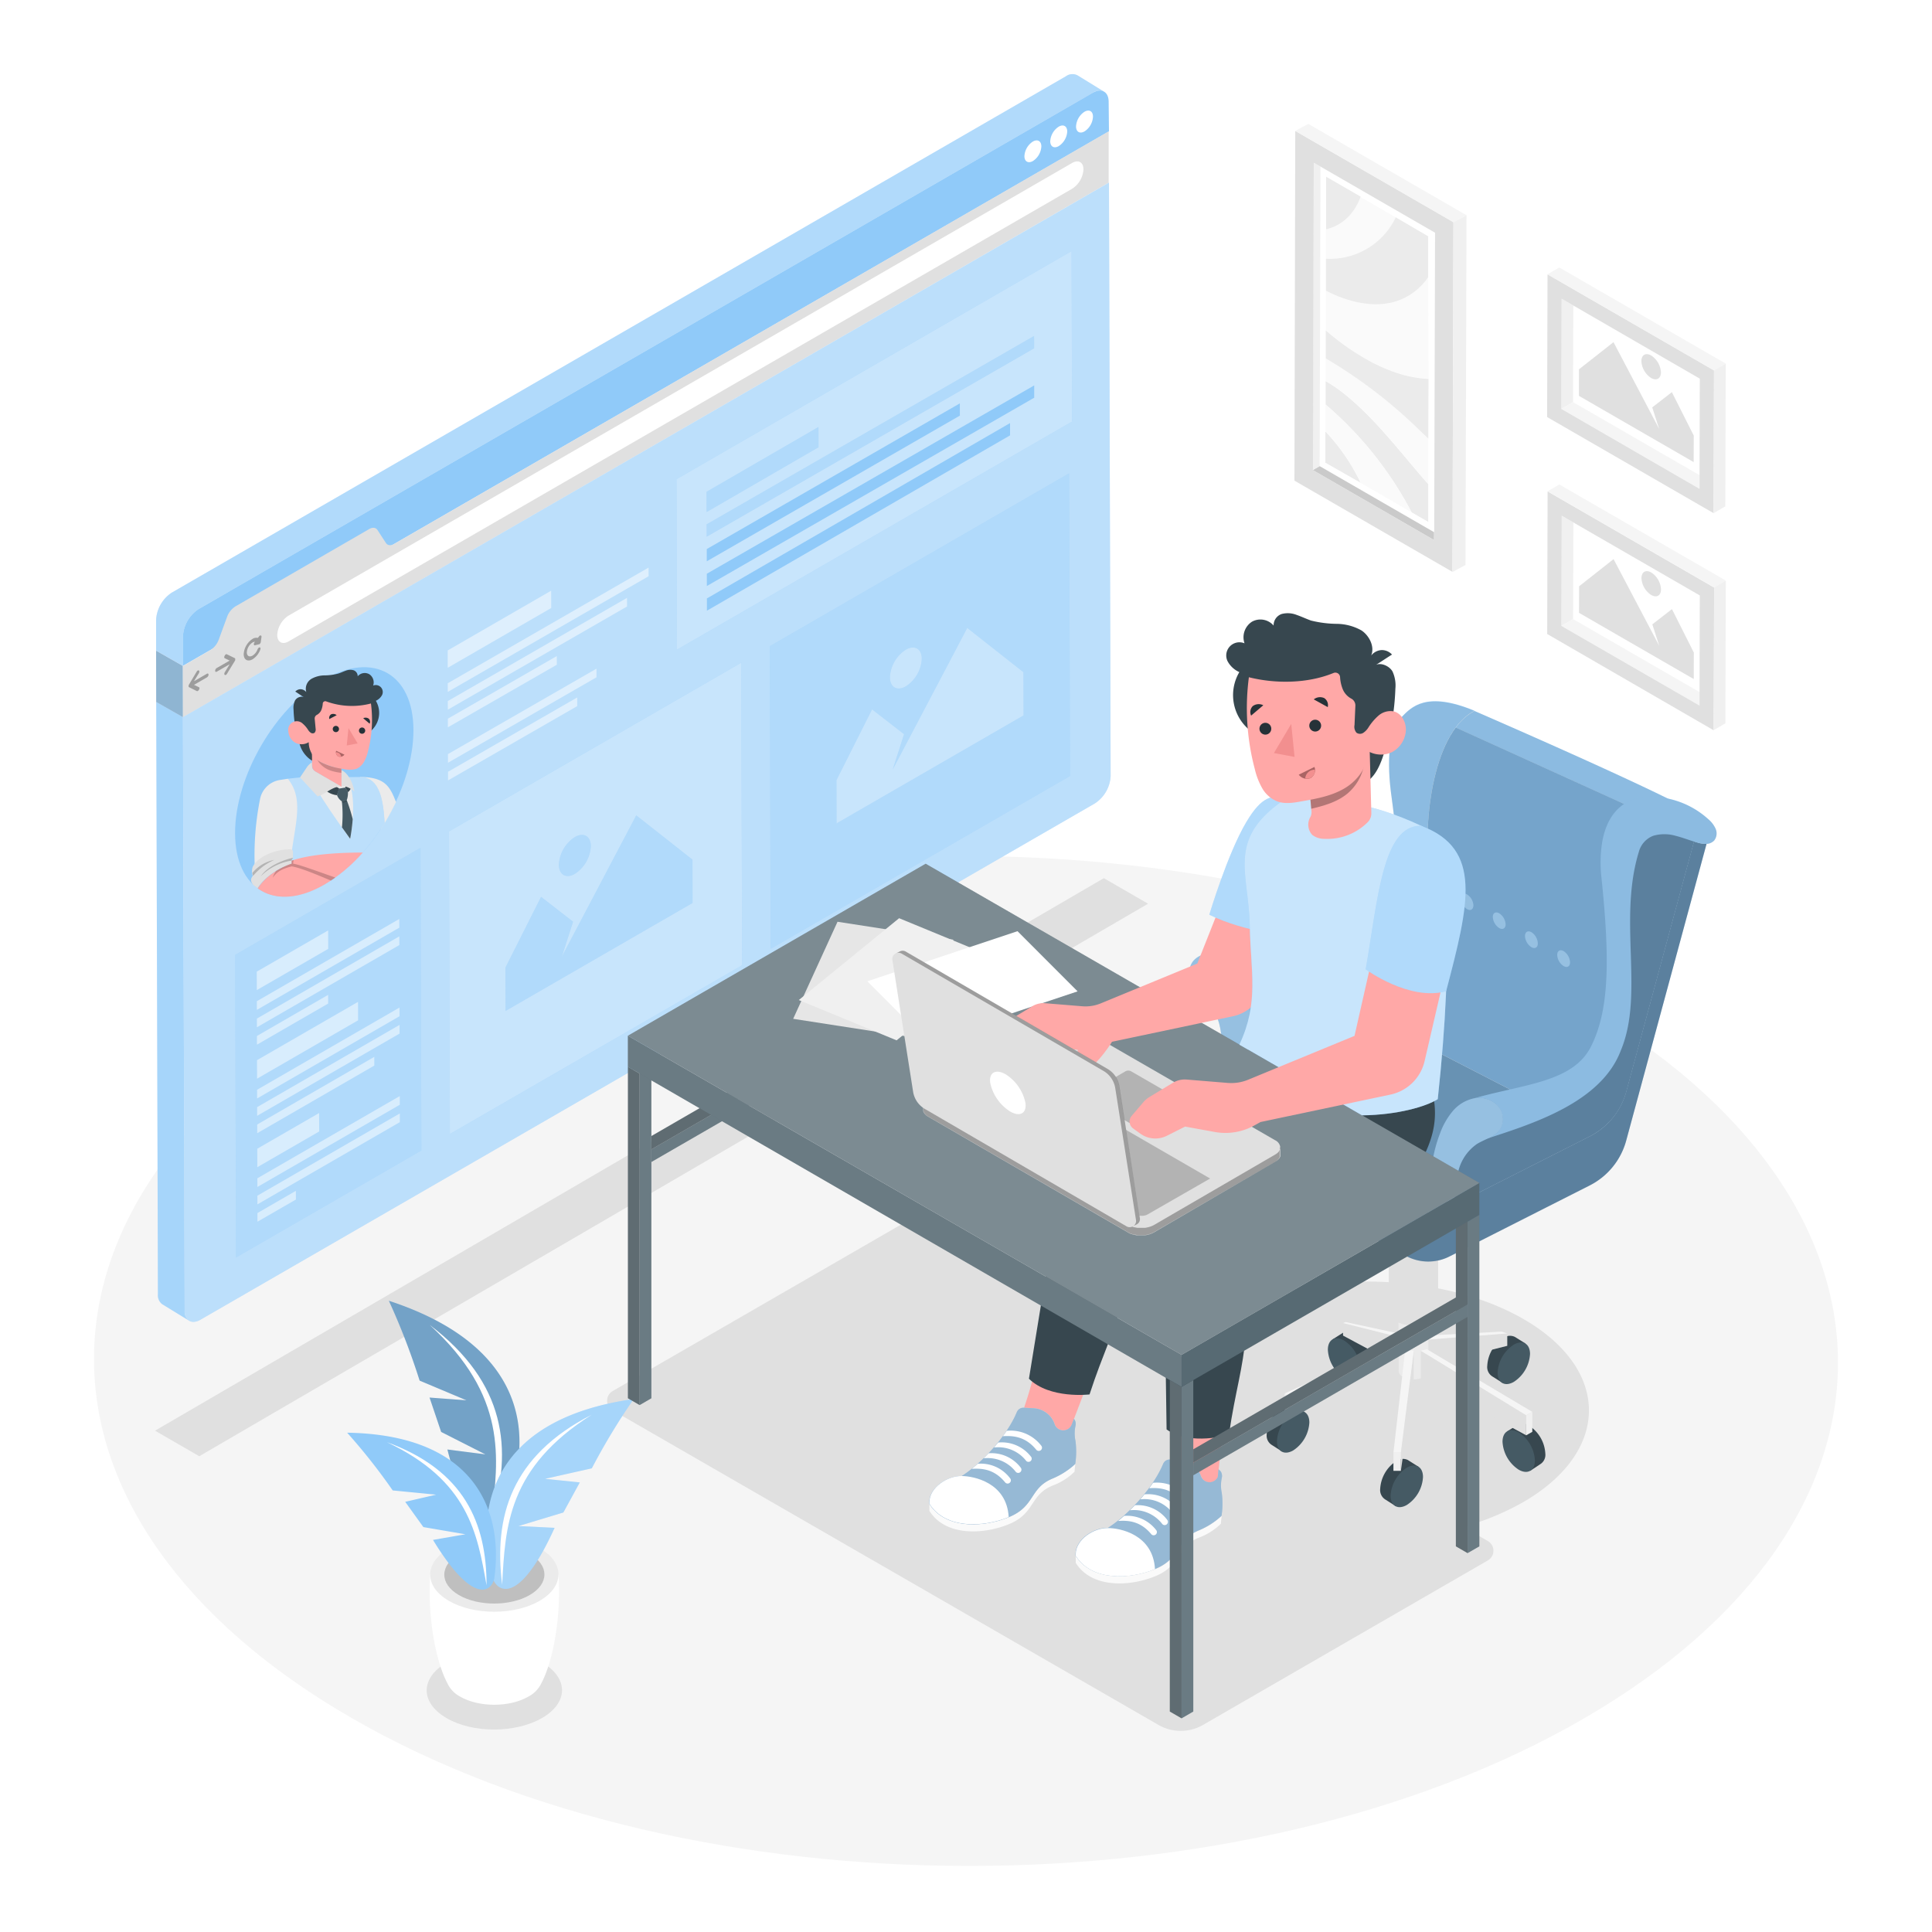 <svg class="animated" id="freepik_stories-online-page" xmlns="http://www.w3.org/2000/svg" viewBox="0 0 500 500" version="1.1" xmlns:xlink="http://www.w3.org/1999/xlink" xmlns:svgjs="http://svgjs.com/svgjs"><style>svg#freepik_stories-online-page:not(.animated) .animable {opacity: 0;}svg#freepik_stories-online-page.animated #freepik--Screen--inject-187 {animation: 1s 1 forwards cubic-bezier(.36,-0.01,.5,1.38) slideUp,6s Infinite  linear floating;animation-delay: 0s,1s;}svg#freepik_stories-online-page.animated #freepik--Character--inject-187 {animation: 1s 1 forwards cubic-bezier(.36,-0.01,.5,1.38) fadeIn;animation-delay: 0s;}            @keyframes slideUp {                0% {                    opacity: 0;                    transform: translateY(30px);                }                100% {                    opacity: 1;                    transform: inherit;                }            }                    @keyframes floating {                0% {                    opacity: 1;                    transform: translateY(0px);                }                50% {                    transform: translateY(-10px);                }                100% {                    opacity: 1;                    transform: translateY(0px);                }            }                    @keyframes fadeIn {                0% {                    opacity: 0;                }                100% {                    opacity: 1;                }            }        </style><g id="freepik--Floor--inject-187" class="animable" style="transform-origin: 250px 352.217px;"><path d="M409,259.78c-88.41-51-231.28-51-319.12,0S2.55,393.58,91,444.62s231.28,51.05,319.12,0S497.45,310.82,409,259.78Z" style="fill: rgb(245, 245, 245); transform-origin: 250px 352.217px;" id="el3c2ta5lsi6i" class="animable"></path></g><g id="freepik--Shadows--inject-187" class="animable" style="transform-origin: 225.666px 337.611px;"><path d="M115.6,430.28c6.86-4,17.94-4,24.76,0s6.78,10.38-.08,14.34-17.94,4-24.76,0S108.74,434.24,115.6,430.28Z" style="fill: rgb(224, 224, 224); transform-origin: 127.94px 437.443px;" id="eleqhm7m0mc2h" class="animable"></path><path d="M158.57,360,238,314.14l63.44,36.53a41.66,41.66,0,0,1,11.32-9.21c22.62-13.06,59.19-13.06,81.67,0s22.36,34.25-.26,47.31a68.39,68.39,0,0,1-15.48,6.39l6.37,3.67a2.89,2.89,0,0,1,0,5l-73.72,42.58a11.55,11.55,0,0,1-11.53,0L158.57,365A2.88,2.88,0,0,1,158.57,360Z" style="fill: rgb(224, 224, 224); transform-origin: 284.166px 381.046px;" id="eluq73aesexy" class="animable"></path><polygon points="297.12 233.88 51.57 376.87 40.12 370.26 285.67 227.27 297.12 233.88" style="fill: rgb(224, 224, 224); transform-origin: 168.62px 302.07px;" id="elw347xnxypo" class="animable"></polygon></g><g id="freepik--Plant--inject-187" class="animable" style="transform-origin: 126.92px 388.913px;"><path d="M111.33,407.5l16.61.48,16.61-.48c.71,11.21-1.48,22.64-4.5,28.22h0a7.56,7.56,0,0,1-3.29,3.35c-4.9,2.82-12.81,2.82-17.68,0a7.35,7.35,0,0,1-3.29-3.44C112.79,430,110.62,418.66,111.33,407.5Z" style="fill: rgb(255, 255, 255); transform-origin: 127.94px 424.342px;" id="elansswijcuhd" class="animable"></path><path d="M116.24,400.7c-6.51,3.75-6.54,9.84-.08,13.6s17,3.76,23.48,0,6.54-9.85.08-13.6S122.74,396.94,116.24,400.7Z" style="fill: rgb(235, 235, 235); transform-origin: 127.934px 407.502px;" id="eled75k80fjse" class="animable"></path><path d="M118.81,402.19c-5.08,2.93-5.1,7.68-.06,10.61s13.24,2.93,18.32,0,5.1-7.68.06-10.61S123.88,399.26,118.81,402.19Z" style="fill: rgb(224, 224, 224); transform-origin: 127.94px 407.495px;" id="els5tbi0ytlyo" class="animable"></path><g id="elo5aa2avievs"><g style="opacity: 0.15; transform-origin: 127.94px 407.495px;" class="animable"><path d="M118.81,402.19c-5.08,2.93-5.1,7.68-.06,10.61s13.24,2.93,18.32,0,5.1-7.68.06-10.61S123.88,399.26,118.81,402.19Z" id="elykkiqnudd68" class="animable" style="transform-origin: 127.94px 407.495px;"></path></g></g><path d="M100.64,336.64c37.42,12.25,37.76,37.29,29.32,55.11-2.13,3.61-8.56,5.55-14.17-16.62l9.83,1.26-11.45-5.81-3-8.89,9.55.71-12.12-5.1A180.19,180.19,0,0,0,100.64,336.64Z" style="fill: rgb(144, 202, 249); transform-origin: 117.539px 365.306px;" id="elpjir9vd7lq" class="animable"></path><g id="el64zgi5h7mxl"><path d="M100.64,336.64c37.42,12.25,37.76,37.29,29.32,55.11-2.13,3.61-8.56,5.55-14.17-16.62l9.83,1.26-11.45-5.81-3-8.89,9.55.71-12.12-5.1A180.19,180.19,0,0,0,100.64,336.64Z" style="opacity: 0.2; transform-origin: 117.539px 365.306px;" class="animable"></path></g><path d="M111.22,342.9c19.74,15,21.52,32.15,15.94,50.07C129.13,377.19,131.27,361.23,111.22,342.9Z" style="fill: rgb(255, 255, 255); transform-origin: 120.566px 367.935px;" id="eli9falnh0veg" class="animable"></path><path d="M164,362.07c-36.89,5.19-41.36,28.45-36.47,46.46,1.38,3.71,7.06,6.59,16-13.13l-9.36-.46,11.63-3.51,4.25-7.78-9-.93L153.16,380A168.79,168.79,0,0,1,164,362.07Z" style="fill: rgb(144, 202, 249); transform-origin: 144.951px 386.638px;" id="elhrahu3zldqd" class="animable"></path><g id="elaxplu6h4at6"><path d="M164,362.07c-36.89,5.19-41.36,28.45-36.47,46.46,1.38,3.71,7.06,6.59,16-13.13l-9.36-.46,11.63-3.51,4.25-7.78-9-.93L153.16,380A168.79,168.79,0,0,1,164,362.07Z" style="fill: rgb(255, 255, 255); opacity: 0.2; transform-origin: 144.951px 386.638px;" class="animable"></path></g><path d="M153.12,366.14c-20.86,10.67-25.38,26.37-23.16,44C130.74,395.1,131.41,379.88,153.12,366.14Z" style="fill: rgb(255, 255, 255); transform-origin: 141.284px 388.14px;" id="elo57igru8dg" class="animable"></path><path d="M89.84,370.78c33.83.56,40.47,21,38.07,37.8-.83,3.5-5.62,6.73-15.85-10.05l8.38-1.46-10.87-1.86-4.7-6.54,8-1.85-11.24-1.1A154.48,154.48,0,0,0,89.84,370.78Z" style="fill: rgb(144, 202, 249); transform-origin: 109.096px 391.084px;" id="elij6d3zijle" class="animable"></path><path d="M100.12,373.23c20,7.29,25.82,20.93,25.8,37.06C123.53,396.83,121.23,383.19,100.12,373.23Z" style="fill: rgb(255, 255, 255); transform-origin: 113.02px 391.76px;" id="eldin1lbi31gm" class="animable"></path></g><g id="freepik--Pictures--inject-187" class="animable" style="transform-origin: 390.82px 110.53px;"><polygon points="407.17 79.05 439.91 97.95 439.84 122.97 407.1 104.07 407.17 79.05" style="fill: none; transform-origin: 423.505px 101.01px;" id="elaq9rk6xfchd" class="animable"></polygon><polygon points="407.17 79.05 407.1 104.07 404.07 105.83 404.15 77.31 407.17 79.05" style="fill: rgb(240, 240, 240); transform-origin: 405.62px 91.57px;" id="elkufdgq251js" class="animable"></polygon><polygon points="439.84 122.97 439.83 126.48 404.07 105.83 407.1 104.07 439.84 122.97" style="fill: rgb(245, 245, 245); transform-origin: 421.955px 115.275px;" id="elijsczuscvgp" class="animable"></polygon><path d="M400.39,107.93l43.09,24.88.1-36.95L400.5,71Zm3.68-2.1.08-28.52,3,1.74L439.91,98l-.07,25v3.51Z" style="fill: rgb(224, 224, 224); transform-origin: 421.985px 101.905px;" id="elsh0mvc9tdil" class="animable"></path><polygon points="400.5 70.99 403.53 69.22 446.62 94.1 443.58 95.86 400.5 70.99" style="fill: rgb(245, 245, 245); transform-origin: 423.56px 82.54px;" id="el5wj2c39eebj" class="animable"></polygon><polygon points="446.62 94.1 446.51 131.04 443.48 132.81 443.58 95.86 446.62 94.1" style="fill: rgb(240, 240, 240); transform-origin: 445.05px 113.455px;" id="el79p2hp75g2h" class="animable"></polygon><polygon points="407.19 135.2 439.93 154.1 439.86 179.12 407.12 160.22 407.19 135.2" style="fill: none; transform-origin: 423.525px 157.16px;" id="elyznmga5or7" class="animable"></polygon><polygon points="407.19 135.2 407.12 160.22 404.09 161.99 404.17 133.46 407.19 135.2" style="fill: rgb(240, 240, 240); transform-origin: 405.64px 147.725px;" id="elkl9w0fd7c7g" class="animable"></polygon><polygon points="439.86 179.12 439.85 182.63 404.09 161.99 407.12 160.22 439.86 179.12" style="fill: rgb(245, 245, 245); transform-origin: 421.975px 171.425px;" id="eltgpc092t1h" class="animable"></polygon><path d="M400.41,164.08,443.5,189l.11-36.94-43.09-24.88Zm3.68-2.09.08-28.53,3,1.74,32.74,18.9-.07,25v3.51Z" style="fill: rgb(224, 224, 224); transform-origin: 422.01px 158.09px;" id="el7s0s08px17v" class="animable"></path><polygon points="400.52 127.14 403.55 125.38 446.64 150.25 443.61 152.02 400.52 127.14" style="fill: rgb(245, 245, 245); transform-origin: 423.58px 138.7px;" id="elzdblvhaudpq" class="animable"></polygon><polygon points="446.64 150.25 446.53 187.19 443.5 188.96 443.61 152.02 446.64 150.25" style="fill: rgb(240, 240, 240); transform-origin: 445.07px 169.605px;" id="eljc0ffniiye" class="animable"></polygon><path d="M356.59,94.48h0l-1.18-.57h0Z" style="fill: none; transform-origin: 356px 94.195px;" id="elpwdd4alqy7m" class="animable"></path><path d="M357,94.69h0l-.43-.21h0Z" style="fill: none; transform-origin: 356.785px 94.585px;" id="el9kodpsy6bu" class="animable"></path><polygon points="343.24 45.73 352.19 50.9 361.29 56.15 352.19 50.9 343.24 45.73" style="fill: none; transform-origin: 352.265px 50.94px;" id="el0pr6fw47f7vi" class="animable"></polygon><polygon points="343.15 75.24 343.18 66.94 343.2 59.35 343.18 66.94 343.15 75.24" style="fill: none; transform-origin: 343.175px 67.295px;" id="el0oghelb709ba" class="animable"></polygon><path d="M355.41,93.91l-.24-.12.24.12Z" style="fill: none; transform-origin: 355.29px 93.85px;" id="elax68de58vxm" class="animable"></path><polygon points="343.05 111.65 343.07 104.71 343.09 98.63 343.07 104.71 343.05 111.65" style="fill: none; transform-origin: 343.07px 105.14px;" id="elrvcrcdbqmd" class="animable"></polygon><path d="M360.49,96.12c-1.15-.41-2.31-.89-3.47-1.43h0C358.18,95.23,359.34,95.71,360.49,96.12Z" style="fill: none; transform-origin: 358.755px 95.405px;" id="elx8rpflo34p" class="animable"></path><polygon points="369.82 71.36 369.75 98.04 369.7 113.5 369.75 98.04 369.82 71.36" style="fill: none; transform-origin: 369.76px 92.43px;" id="elyzp5auuo9qg" class="animable"></polygon><path d="M343.07,104.71l0-6.08.27.16.51.3c4.49,2.71,9,7,13.19,11.57.69.76,1.38,1.54,2.06,2.31,3.53,4,7,8.34,10.55,12.35l0,9.82-4.28-2.47A94.1,94.1,0,0,0,343.07,104.71Z" style="fill: rgb(235, 235, 235); transform-origin: 356.36px 116.885px;" id="el8z6t8yfbmqw" class="animable"></path><path d="M343,119.77l0-8.12A51.42,51.42,0,0,1,352.16,125Z" style="fill: rgb(235, 235, 235); transform-origin: 347.58px 118.325px;" id="elc6rg2ck7t1c" class="animable"></path><path d="M352.16,125a51.42,51.42,0,0,0-9.11-13.39l0-6.94a94.1,94.1,0,0,1,22.29,28L352.16,125Z" style="fill: rgb(250, 250, 250); transform-origin: 354.195px 118.67px;" id="elyrz0rn2lpm" class="animable"></path><path d="M357,94.69h0" style="fill: none; stroke: gray; stroke-linecap: round; stroke-linejoin: round; stroke-width: 0px; transform-origin: 357px 94.69px;" id="el2pbc6rday3u" class="animable"></path><path d="M356.59,94.48h0" style="fill: none; stroke: gray; stroke-linecap: round; stroke-linejoin: round; stroke-width: 0px; transform-origin: 356.59px 94.48px;" id="elnbh54y5olio" class="animable"></path><path d="M361.11,96.34l-.62-.22c-1.15-.41-2.31-.89-3.47-1.43l-.43-.21-1.18-.57c-.68-.35-1.35-.71-2-1.09.68.38,1.35.74,2,1.09l-.24-.12c-.6-.31-1.2-.63-1.79-1L353,92.6l-.31-.18a65.45,65.45,0,0,1-9.16-6.57l-.4-.34,0-10.27c6.52,3.34,12.93,4.37,18.1,2.76a15.87,15.87,0,0,0,8.57-6.64L369.75,98A31.6,31.6,0,0,1,361.11,96.34Z" style="fill: rgb(250, 250, 250); transform-origin: 356.465px 84.68px;" id="elrw21y31m9yq" class="animable"></path><path d="M357.06,110.66c-4.2-4.6-8.7-8.86-13.19-11.57l-.51-.3-.27-.16V92.75a127.27,127.27,0,0,1,24,18.27c.87.83,1.73,1.67,2.6,2.48l0,11.82c-3.56-4-7-8.3-10.55-12.35C358.44,112.2,357.75,111.42,357.06,110.66Z" style="fill: rgb(250, 250, 250); transform-origin: 356.39px 109.035px;" id="el313rrus41ka" class="animable"></path><path d="M343.1,92.75l0-7.24.4.34a65.45,65.45,0,0,0,9.16,6.57l.31.18.39.22c.59.34,1.19.66,1.79,1l.24.12.17.08h0l-.17-.08,1.18.57.43.21c1.16.54,2.32,1,3.47,1.43l-.65-.24.65.24.62.22a31.6,31.6,0,0,0,8.64,1.7l-.05,15.46c-.87-.81-1.73-1.65-2.6-2.48A127.27,127.27,0,0,0,343.1,92.75Z" style="fill: rgb(235, 235, 235); transform-origin: 356.415px 99.52px;" id="el3gfrnisnvmp" class="animable"></path><path d="M343.18,66.94l0-7.59c4.11-1,7.31-4,9-8.45l9.1,5.25A18.8,18.8,0,0,1,343.18,66.94Z" style="fill: rgb(250, 250, 250); transform-origin: 352.23px 58.935px;" id="ele3tgkoxfep" class="animable"></path><path d="M361.25,78c-5.17,1.61-11.58.58-18.1-2.76l0-8.3a18.8,18.8,0,0,0,18.11-10.79l8.56,5,0,10.26A15.87,15.87,0,0,1,361.25,78Z" style="fill: rgb(235, 235, 235); transform-origin: 356.485px 67.448px;" id="elqc941ll5uos" class="animable"></path><path d="M341.52,120.63l29.62,17.1.22-77.48-29.62-17.1Zm23.84,12L352.16,125h0L343,119.77l0-8.12,0-6.94,0-6.08V92.75l0-7.24,0-10.27,0-8.3,0-7.59,0-13.62,8.95,5.17,9.1,5.25,8.56,5,0,10.26L369.75,98l-.05,15.46,0,11.82,0,9.82Z" style="fill: rgb(255, 255, 255); transform-origin: 356.44px 90.44px;" id="elq8iehxmrci" class="animable"></path><path d="M355.6,94h0" style="fill: none; stroke: gray; stroke-linecap: round; stroke-linejoin: round; stroke-width: 0px; transform-origin: 355.6px 94px;" id="el2tl8wwzcilv" class="animable"></path><path d="M355.58,94l-.17-.08" style="fill: none; stroke: gray; stroke-linecap: round; stroke-linejoin: round; stroke-width: 0px; transform-origin: 355.495px 93.96px;" id="elanijdgft81" class="animable"></path><path d="M353.38,92.82c.68.38,1.35.74,2,1.09" style="fill: none; stroke: gray; stroke-linecap: round; stroke-linejoin: round; stroke-width: 0px; transform-origin: 354.38px 93.365px;" id="elh8fa4d5p0y7" class="animable"></path><line x1="355.41" y1="93.91" x2="355.41" y2="93.91" style="fill: none; stroke: gray; stroke-linecap: round; stroke-linejoin: round; stroke-width: 0px; transform-origin: 355.41px 93.91px;" id="elnb84u41jex" class="animable"></line><path d="M360.49,96.12l-.65-.24" style="fill: none; stroke: gray; stroke-linecap: round; stroke-linejoin: round; stroke-width: 0px; transform-origin: 360.165px 96px;" id="el01a9ganu23fx" class="animable"></path><path d="M343.2,59.35l0-13.62,8.95,5.17C350.51,55.39,347.31,58.38,343.2,59.35Z" style="fill: rgb(235, 235, 235); transform-origin: 347.675px 52.54px;" id="el4v77ef6kl74" class="animable"></path><polygon points="341.52 120.63 371.14 137.73 371.13 139.78 339.74 121.66 341.52 120.63" style="fill: rgb(202, 202, 202); transform-origin: 355.44px 130.205px;" id="elhaa5vk3szkr" class="animable"></polygon><polygon points="341.74 43.15 341.52 120.63 339.74 121.66 339.97 42.13 341.74 43.15" style="fill: rgb(240, 240, 240); transform-origin: 340.74px 81.895px;" id="elqrbwphcvgto" class="animable"></polygon><path d="M335,124.39,375.9,148l.25-90.51L335.21,33.88Zm4.79-2.73L340,42.13l1.77,1,29.62,17.1-.22,77.48v2.06Z" style="fill: rgb(224, 224, 224); transform-origin: 355.575px 90.94px;" id="elc3ywzfjff9w" class="animable"></path><polygon points="335.21 33.88 338.58 32.06 379.53 55.7 376.15 57.52 335.21 33.88" style="fill: rgb(245, 245, 245); transform-origin: 357.37px 44.79px;" id="el0vyoi9zfxtsr" class="animable"></polygon><polygon points="379.53 55.7 379.27 146.22 375.9 148.03 376.15 57.52 379.53 55.7" style="fill: rgb(240, 240, 240); transform-origin: 377.715px 101.865px;" id="elb1k0qr3rgn9" class="animable"></polygon><polygon points="417.57 88.55 408.64 95.58 408.63 102.45 438.32 119.59 438.34 112.72 432.68 101.49 427.6 105.43 429.39 111.01 426.79 106.06 417.57 88.55" style="fill: rgb(224, 224, 224); transform-origin: 423.485px 104.07px;" id="el1ijdddgp973" class="animable"></polygon><path d="M427.33,92c-1.4-.8-2.54-.16-2.54,1.45a5.54,5.54,0,0,0,2.52,4.37c1.4.81,2.53.16,2.54-1.45A5.61,5.61,0,0,0,427.33,92Z" style="fill: rgb(224, 224, 224); transform-origin: 427.32px 94.912px;" id="elqd3kq3dtteh" class="animable"></path><polygon points="417.59 144.7 408.67 151.73 408.65 158.6 438.34 175.74 438.36 168.88 432.7 157.64 427.62 161.58 429.42 167.16 426.81 162.21 417.59 144.7" style="fill: rgb(224, 224, 224); transform-origin: 423.505px 160.22px;" id="el9dgs2niejf4" class="animable"></polygon><path d="M427.35,148.16c-1.4-.8-2.54-.15-2.54,1.45a5.54,5.54,0,0,0,2.52,4.37c1.4.81,2.54.16,2.54-1.45A5.58,5.58,0,0,0,427.35,148.16Z" style="fill: rgb(224, 224, 224); transform-origin: 427.34px 151.073px;" id="el89uhx9iuzod" class="animable"></path></g><g id="freepik--Screen--inject-187" class="animable" style="transform-origin: 163.915px 180.639px;"><polygon points="47.35 185.61 47.31 172.35 40.4 168.41 40.43 181.37 40.43 181.37 40.43 181.66 47.35 185.61 47.35 185.61" style="fill: rgb(144, 202, 249); transform-origin: 43.875px 177.01px;" id="elskwubw503m" class="animable"></polygon><path d="M47.79,339.19l-.44-153.58-6.92-4L40.87,335A2.87,2.87,0,0,0,42,337.54h0l0,0,0,0,6.82,4.17A2.91,2.91,0,0,1,47.79,339.19Z" style="fill: rgb(144, 202, 249); transform-origin: 44.625px 261.66px;" id="elyhnzs6jq17l" class="animable"></path><g id="elsrl1bzezjuc"><path d="M47.79,339.19l-.44-153.58-6.92-4L40.87,335A2.87,2.87,0,0,0,42,337.54h0l0,0,0,0,6.82,4.17A2.91,2.91,0,0,1,47.79,339.19Z" style="fill: rgb(255, 255, 255); opacity: 0.2; transform-origin: 44.625px 261.66px;" class="animable"></path></g><path d="M51.89,341.53a4.29,4.29,0,0,1-.79.37A4.62,4.62,0,0,0,51.89,341.53Z" style="fill: rgb(69, 90, 100); transform-origin: 51.495px 341.715px;" id="el1bqb7h0omeu" class="animable"></path><path d="M50.54,342l-.17,0Z" style="fill: rgb(69, 90, 100); transform-origin: 50.455px 342px;" id="eliw2vcetaudl" class="animable"></path><path d="M49.12,341.88h0l0,0Z" style="fill: rgb(69, 90, 100); transform-origin: 49.12px 341.88px;" id="elgf5839a7szg" class="animable"></path><path d="M47.34,172.33l0-7.64a9,9,0,0,1,4.08-7.08L282.82,24a2.89,2.89,0,0,1,2.86-.3l-6.83-4.2h0a2.84,2.84,0,0,0-3,.25L44.48,153.36a9,9,0,0,0-4.08,7.08l0,7.64h0l0,0v.3l6.91,3.94Z" style="fill: rgb(144, 202, 249); transform-origin: 163.04px 95.757px;" id="eloid71weqzk" class="animable"></path><g id="eld2kzrpozc25"><path d="M47.34,172.33l0-7.64a9,9,0,0,1,4.08-7.08L282.82,24a2.89,2.89,0,0,1,2.86-.3l-6.83-4.2h0a2.84,2.84,0,0,0-3,.25L44.48,153.36a9,9,0,0,0-4.08,7.08l0,7.64h0l0,0v.3l6.91,3.94Z" style="fill: rgb(255, 255, 255); opacity: 0.3; transform-origin: 163.04px 95.757px;" class="animable"></path></g><g id="elm436r3jc4s"><polygon points="47.35 185.61 47.31 172.35 40.4 168.41 40.43 181.37 40.43 181.37 40.43 181.66 47.35 185.61 47.35 185.61" style="opacity: 0.2; transform-origin: 43.875px 177.01px;" class="animable"></polygon></g><g id="elhr4ckjlkdo4"><polygon points="47.35 185.61 47.31 172.35 40.4 168.41 40.43 181.37 40.43 181.37 40.43 181.66 47.35 185.61 47.35 185.61" style="fill: rgb(255, 255, 255); opacity: 0.2; transform-origin: 43.875px 177.01px;" class="animable"></polygon></g><path d="M282.82,24c2.25-1.3,4.1-.25,4.1,2.35L287,34,47.34,172.33l0-7.64a9,9,0,0,1,4.08-7.08Z" style="fill: rgb(144, 202, 249); transform-origin: 167.17px 97.886px;" id="el4o2zudkizbk" class="animable"></path><path d="M267.3,36.64c1.21-.7,2.2-.14,2.2,1.25a4.79,4.79,0,0,1-2.18,3.78c-1.21.7-2.2.14-2.2-1.25A4.79,4.79,0,0,1,267.3,36.64Z" style="fill: rgb(255, 255, 255); transform-origin: 267.31px 39.155px;" id="elhef5aa7ma2d" class="animable"></path><path d="M274,32.78c1.21-.7,2.19-.14,2.2,1.25A4.83,4.83,0,0,1,274,37.81c-1.21.7-2.19.14-2.2-1.25A4.83,4.83,0,0,1,274,32.78Z" style="fill: rgb(255, 255, 255); transform-origin: 274px 35.295px;" id="eld4kudz755du" class="animable"></path><path d="M280.67,28.92c1.21-.7,2.19-.14,2.19,1.25A4.81,4.81,0,0,1,280.68,34c-1.21.7-2.19.14-2.2-1.26A4.83,4.83,0,0,1,280.67,28.92Z" style="fill: rgb(255, 255, 255); transform-origin: 280.67px 31.46px;" id="elb8enm5kmbf" class="animable"></path><path d="M95.53,136.93c.9-.52,1.73-.43,2.16.24l2.18,3.34c.43.67,1.26.77,2.16.25L286.92,34l0,13.28L47.35,185.63l0-13.28,7.1-4.1a5.41,5.41,0,0,0,2.17-2.74l2.14-5.84a5.36,5.36,0,0,1,2.16-2.73Z" style="fill: rgb(224, 224, 224); transform-origin: 167.135px 109.815px;" id="eld67f0srmyum" class="animable"></path><path d="M287,47.27l.43,153.58a9,9,0,0,1-4.08,7.07L51.89,341.53c-2.26,1.31-4.1.25-4.1-2.34l-.44-153.58Z" style="fill: rgb(144, 202, 249); transform-origin: 167.39px 194.681px;" id="eljnxrxlpgo5" class="animable"></path><g id="el6s7uk65nabr"><g style="opacity: 0.4; transform-origin: 167.39px 194.681px;" class="animable"><path d="M287,47.27l.43,153.58a9,9,0,0,1-4.08,7.07L51.89,341.53c-2.26,1.31-4.1.25-4.1-2.34l-.44-153.58Z" style="fill: rgb(255, 255, 255); transform-origin: 167.39px 194.681px;" id="el3j1ofnq5pfp" class="animable"></path></g></g><path d="M277.48,42.17c1.61-.93,2.91-.19,2.92,1.66a6.41,6.41,0,0,1-2.9,5L74.68,166c-1.61.93-2.92.18-2.93-1.67a6.42,6.42,0,0,1,2.91-5Z" style="fill: rgb(255, 255, 255); transform-origin: 176.075px 104.084px;" id="elprft6r9jsa" class="animable"></path><path d="M51.18,173.53a.28.28,0,0,1,.3,0c.16.1.14.41,0,.68l-1.28,2.09,3.36-1.94c.23-.13.41,0,.41.23a.87.87,0,0,1-.41.71l-3.35,1.94,1.28.61c.17.08.18.37,0,.65a.83.83,0,0,1-.31.33.32.32,0,0,1-.28,0l-2-1-.09-.08v0l0-.17,0-.21v0l.08-.17,2-3.36A.87.87,0,0,1,51.18,173.53Z" style="fill: rgb(224, 224, 224); transform-origin: 51.39px 176.174px;" id="elw4idynop7hl" class="animable"></path><path d="M58.45,169.34a.29.29,0,0,1,.28,0l2.06,1,.08.09h0l0,.17,0,.2,0,.05-.07.16-2.06,3.37a.75.75,0,0,1-.28.28.28.28,0,0,1-.29,0c-.16-.1-.15-.4,0-.68l1.27-2.08-3.36,1.94c-.22.12-.4,0-.4-.24a.89.89,0,0,1,.4-.71l3.36-1.93-1.28-.61c-.17-.09-.18-.38,0-.66A.78.78,0,0,1,58.45,169.34Z" style="fill: rgb(224, 224, 224); transform-origin: 58.275px 172.002px;" id="el58tywwlnw4g" class="animable"></path><path d="M65.35,165.35a1.84,1.84,0,0,1,1.39-.26l.31-.4a.73.73,0,0,1,.22-.21.36.36,0,0,1,.22,0c.14,0,.21.17.18.37l-.17,1.26a.85.85,0,0,1-.18.43.69.69,0,0,1-.22.2l-.1,0L66,167a.23.23,0,0,1-.3-.21.79.79,0,0,1,.18-.57l.1-.13a1.37,1.37,0,0,0-.63.19,3.27,3.27,0,0,0-1.47,2.55c0,.94.67,1.31,1.48.84a3.24,3.24,0,0,0,1.3-1.62.86.86,0,0,1,.35-.45.31.31,0,0,1,.2-.05c.2,0,.27.25.16.55a5,5,0,0,1-2,2.52c-1.26.72-2.3.14-2.3-1.32A5.08,5.08,0,0,1,65.35,165.35Z" style="fill: rgb(224, 224, 224); transform-origin: 65.373px 167.696px;" id="el6bx1xsyc6ns" class="animable"></path><g id="elftpfg7lr9lv"><g style="opacity: 0.3; transform-origin: 51.39px 176.174px;" class="animable"><path d="M51.18,173.53a.28.28,0,0,1,.3,0c.16.1.14.41,0,.68l-1.28,2.09,3.36-1.94c.23-.13.41,0,.41.23a.87.87,0,0,1-.41.71l-3.35,1.94,1.28.61c.17.08.18.37,0,.65a.83.83,0,0,1-.31.33.32.32,0,0,1-.28,0l-2-1-.09-.08v0l0-.17,0-.21v0l.08-.17,2-3.36A.87.87,0,0,1,51.18,173.53Z" id="el0serzwei3sq" class="animable" style="transform-origin: 51.39px 176.174px;"></path></g></g><g id="elkrybvv9yqbm"><g style="opacity: 0.3; transform-origin: 58.275px 172.002px;" class="animable"><path d="M58.45,169.34a.29.29,0,0,1,.28,0l2.06,1,.08.09h0l0,.17,0,.2,0,.05-.07.16-2.06,3.37a.75.75,0,0,1-.28.28.28.28,0,0,1-.29,0c-.16-.1-.15-.4,0-.68l1.27-2.08-3.36,1.94c-.22.12-.4,0-.4-.24a.89.89,0,0,1,.4-.71l3.36-1.93-1.28-.61c-.17-.09-.18-.38,0-.66A.78.78,0,0,1,58.45,169.34Z" id="ell7g55ku5n1c" class="animable" style="transform-origin: 58.275px 172.002px;"></path></g></g><g id="elu0waqorkwv"><g style="opacity: 0.3; transform-origin: 65.373px 167.696px;" class="animable"><path d="M65.35,165.35a1.84,1.84,0,0,1,1.39-.26l.31-.4a.73.73,0,0,1,.22-.21.36.36,0,0,1,.22,0c.14,0,.21.17.18.37l-.17,1.26a.85.85,0,0,1-.18.43.69.69,0,0,1-.22.2l-.1,0L66,167a.23.23,0,0,1-.3-.21.79.79,0,0,1,.18-.57l.1-.13a1.37,1.37,0,0,0-.63.19,3.27,3.27,0,0,0-1.47,2.55c0,.94.67,1.31,1.48.84a3.24,3.24,0,0,0,1.3-1.62.86.86,0,0,1,.35-.45.31.31,0,0,1,.2-.05c.2,0,.27.25.16.55a5,5,0,0,1-2,2.52c-1.26.72-2.3.14-2.3-1.32A5.08,5.08,0,0,1,65.35,165.35Z" id="eldon4qi27b6" class="animable" style="transform-origin: 65.373px 167.696px;"></path></g></g><polygon points="191.84 171.5 192.06 249.82 116.42 293.49 116.2 215.16 191.84 171.5" style="fill: rgb(144, 202, 249); transform-origin: 154.13px 232.495px;" id="el7vmd34z076n" class="animable"></polygon><polygon points="277.33 64.97 277.45 109.11 175.2 168.14 175.07 124.01 277.33 64.97" style="fill: rgb(144, 202, 249); transform-origin: 226.26px 116.555px;" id="el580hpzvk44d" class="animable"></polygon><g id="elaxlnebmqprw"><g style="opacity: 0.5; transform-origin: 154.13px 232.495px;" class="animable"><polygon points="191.84 171.5 192.06 249.82 116.42 293.49 116.2 215.16 191.84 171.5" style="fill: rgb(255, 255, 255); transform-origin: 154.13px 232.495px;" id="elty60cfx6xmi" class="animable"></polygon></g></g><g id="elho1ob0pg1pp"><g style="opacity: 0.5; transform-origin: 226.26px 116.555px;" class="animable"><polygon points="277.33 64.97 277.45 109.11 175.2 168.14 175.07 124.01 277.33 64.97" style="fill: rgb(255, 255, 255); transform-origin: 226.26px 116.555px;" id="elismj2tiyk6m" class="animable"></polygon></g></g><polygon points="108.82 219.42 109.05 297.75 61.08 325.44 60.86 247.12 108.82 219.42" style="fill: rgb(144, 202, 249); transform-origin: 84.955px 272.43px;" id="elz7tgeoh34wr" class="animable"></polygon><polygon points="276.69 122.5 276.92 200.83 199.44 245.56 199.22 167.24 276.69 122.5" style="fill: rgb(144, 202, 249); transform-origin: 238.07px 184.03px;" id="eldeess23m1sh" class="animable"></polygon><g id="elq5rcmd6a7hg"><g style="opacity: 0.3; transform-origin: 84.955px 272.43px;" class="animable"><polygon points="108.82 219.42 109.05 297.75 61.08 325.44 60.86 247.12 108.82 219.42" style="fill: rgb(255, 255, 255); transform-origin: 84.955px 272.43px;" id="elzd12g3ls9aj" class="animable"></polygon></g></g><g id="elk6ors5ww29e"><g style="opacity: 0.3; transform-origin: 238.07px 184.03px;" class="animable"><polygon points="276.69 122.5 276.92 200.83 199.44 245.56 199.22 167.24 276.69 122.5" style="fill: rgb(255, 255, 255); transform-origin: 238.07px 184.03px;" id="elij8p4adgj78" class="animable"></polygon></g></g><path d="M83.87,175.84C96.63,168.48,107,174.39,107,189s-10.26,32.5-23,39.86-23.12,1.45-23.16-13.2S71.12,183.2,83.87,175.84Z" style="fill: rgb(144, 202, 249); transform-origin: 83.92px 202.35px;" id="elmwwpq8tm1gl" class="animable"></path><path d="M95.55,189.51a6.18,6.18,0,0,0,1.72-8.15,3.37,3.37,0,0,0,1.63-1.53,1.8,1.8,0,0,0-2.33-2.4,2.53,2.53,0,0,0-1-2.94,2.37,2.37,0,0,0-3,.54,1.61,1.61,0,0,0-1.1-1.58,3.22,3.22,0,0,0-2,.13c-.66.23-1.28.55-2,.76a14.6,14.6,0,0,1-3.5.45,7.05,7.05,0,0,0-3.38.9,3,3,0,0,0-1.32,3.43,2,2,0,0,0-1.41-.75,1.88,1.88,0,0,0-1.44.61c.74.46,1.45,1,2.19,1.41a2,2,0,0,0-2.25.89,4.45,4.45,0,0,0-.39,2.37,31.8,31.8,0,0,0,1.62,9.07,7.43,7.43,0,0,0,3.12,4.12Z" style="fill: rgb(55, 71, 79); transform-origin: 87.5px 185.094px;" id="elfvds2j826h" class="animable"></path><path d="M93.15,201.09l3.49,3,1.85,10.59a57.83,57.83,0,0,0,4-7.11C100.9,203.52,99.63,201.09,93.15,201.09Z" style="fill: rgb(235, 235, 235); transform-origin: 97.82px 207.885px;" id="elynr4i6khgq" class="animable"></path><path d="M84,228.9c6-3.46,11.44-9.23,15.54-15.9-.34-5.73-1.19-11.91-6.41-11.91l-15.5.11-3.17.34L73,232.05A20.37,20.37,0,0,0,84,228.9Z" style="fill: rgb(144, 202, 249); transform-origin: 86.27px 216.57px;" id="elnwl7s971r0l" class="animable"></path><g id="elvdksfp2eld"><g style="opacity: 0.4; transform-origin: 86.27px 216.57px;" class="animable"><path d="M84,228.9c6-3.46,11.44-9.23,15.54-15.9-.34-5.73-1.19-11.91-6.41-11.91l-15.5.11-3.17.34L73,232.05A20.37,20.37,0,0,0,84,228.9Z" style="fill: rgb(255, 255, 255); transform-origin: 86.27px 216.57px;" id="eltu21wnfk7ol" class="animable"></path></g></g><path d="M90.62,203.15c1.45,4.62.54,11,0,13.95-3.67-5-7.11-10.12-8.19-12.1l5.12-2.49Z" style="fill: rgb(235, 235, 235); transform-origin: 86.916px 209.805px;" id="elelacig9fiti" class="animable"></path><path d="M88.48,207.39l1.26-.3A40.43,40.43,0,0,1,91.28,212a48,48,0,0,1-.66,5.07c-.72-1-1.43-2-2.12-2.95A33.89,33.89,0,0,0,88.48,207.39Z" style="fill: rgb(69, 90, 100); transform-origin: 89.88px 212.08px;" id="el9j1mmk24fsv" class="animable"></path><g id="elx9cbjncz9c"><path d="M88.5,207.66c0-.09,0-.18,0-.27l1.26-.3s0,.07.07.19a1.64,1.64,0,0,1-.71.38A1.73,1.73,0,0,1,88.5,207.66Z" style="opacity: 0.2; transform-origin: 89.165px 207.389px;" class="animable"></path></g><path d="M87.8,204.08l-1-.64-2.32,1.26a5.32,5.32,0,0,0,2.74,1.09Z" style="fill: rgb(69, 90, 100); transform-origin: 86.14px 204.615px;" id="elv0iqjg1fsfo" class="animable"></path><path d="M89.33,203.83l.31-.68,1.17.74a2.13,2.13,0,0,1-.76,1.11Z" style="fill: rgb(69, 90, 100); transform-origin: 90.07px 204.075px;" id="el07dotr9vbja" class="animable"></path><g id="eli7s6uk89pco"><path d="M87.8,204.08l-1-.64-2.32,1.26a5.32,5.32,0,0,0,2.74,1.09Z" style="opacity: 0.2; transform-origin: 86.14px 204.615px;" class="animable"></path></g><g id="elltnaf9ozqm"><path d="M89.33,203.83l.31-.68,1.17.74a2.13,2.13,0,0,1-.76,1.11Z" style="opacity: 0.2; transform-origin: 90.07px 204.075px;" class="animable"></path></g><path d="M87.22,205.79a5.41,5.41,0,0,1,.58-1.71l1.53-.25a6.14,6.14,0,0,1,.72,1.17,5.62,5.62,0,0,1-.31,2.09,2.61,2.61,0,0,1-1.26.3A3.26,3.26,0,0,1,87.22,205.79Z" style="fill: rgb(69, 90, 100); transform-origin: 88.638px 205.61px;" id="el8m11lxdwo3s" class="animable"></path><path d="M88.34,203.54c-2.44,0-3.93,1.9-6.15,2.56l-4.54-4.9,1.76-2.62a4.49,4.49,0,0,1,1.34-1.3h0l0,.95a1.6,1.6,0,0,0,.8,1.36Z" style="fill: rgb(224, 224, 224); transform-origin: 82.995px 201.69px;" id="elxtb4fxozq3" class="animable"></path><path d="M88.34,203.54c1.35-.42,3.37,1.27,3.37,1.27-.71-3.91-2.84-5.46-3.37-5.46Z" style="fill: rgb(224, 224, 224); transform-origin: 90.025px 202.08px;" id="elizjlm48rb6f" class="animable"></path><path d="M74.48,201.54l-2.1.33a6.21,6.21,0,0,0-5.07,4.88,74.13,74.13,0,0,0-1.37,17.85l9.6-4.43C76.55,212.67,78.52,206.47,74.48,201.54Z" style="fill: rgb(235, 235, 235); transform-origin: 71.393px 213.07px;" id="ellxo0gophoj" class="animable"></path><path d="M75.44,223.51l0-.84a.58.58,0,0,1,.19-.39.59.59,0,0,0,.19-.43v-1.39a.67.67,0,0,0-.69-.67c-4.34.05-8.57,2.12-9.72,4.55a3.62,3.62,0,0,0,0,2.35c-.75,1-.39,1.49,0,2.2a13.67,13.67,0,0,0,1.25,1C69.51,225.39,75.44,223.51,75.44,223.51Z" style="fill: rgb(224, 224, 224); transform-origin: 70.396px 224.84px;" id="elim1m5550jb" class="animable"></path><g id="elptf0hirjc1c"><path d="M71,222.54a14.77,14.77,0,0,0-5.5,4.15,4.67,4.67,0,0,1-.17-.79A9.67,9.67,0,0,1,71,222.54Z" style="opacity: 0.2; transform-origin: 68.165px 224.615px;" class="animable"></path></g><g id="el88fg3tg5abv"><path d="M75.83,222a.54.54,0,0,1-.16.26.58.58,0,0,0-.19.39v.07a14.43,14.43,0,0,0-8,4.06C69.47,223.89,73.88,222.4,75.83,222Z" style="opacity: 0.2; transform-origin: 71.655px 224.39px;" class="animable"></path></g><path d="M84,228.9a40.72,40.72,0,0,0,9.88-8.26c-5.56,0-13.33.34-18.42,2.1l0,.77s-5.93,1.88-8.74,6.41C70.94,233,77.13,232.88,84,228.9Z" style="fill: rgb(255, 168, 167); transform-origin: 80.3px 226.357px;" id="elfpu6a1jqly" class="animable"></path><g id="elu8xe0nd60x8"><path d="M75.86,223.53l.1-.95-.48.16,0,.77a19.9,19.9,0,0,0-4,1.88,5.86,5.86,0,0,0-.91,1.77c1.16-1.64,2.43-2.3,4.91-2.94,2.25.35,6.17,2,10.16,3.67q.58-.37,1.14-.78C82,225.44,77.11,223.62,75.86,223.53Z" style="opacity: 0.2; transform-origin: 78.675px 225.235px;" class="animable"></path></g><path d="M83.55,197.46l-.07,0a4,4,0,0,1-2-2.62c-.13-.56-.24-1.12-.33-1.69s-.46,0-.46,0,0,1.25.06,2.73c0,.79,0,1.63.06,2.4a1.59,1.59,0,0,0,.8,1.36l6.77,3.95v-4.81A12.37,12.37,0,0,1,83.55,197.46Z" style="fill: rgb(255, 168, 167); transform-origin: 84.535px 198.243px;" id="elxuevn947aj" class="animable"></path><polygon points="81.9 196.6 81.9 196.59 81.91 196.6 81.9 196.6" style="fill: rgb(255, 168, 167); transform-origin: 81.905px 196.595px;" id="elsui2zp3dn4" class="animable"></polygon><g id="el3fm0bdbf8cj"><path d="M82.58,197.36a4.67,4.67,0,0,1-.83-1.74,4,4,0,0,0,1.73,1.8l.07,0a12.37,12.37,0,0,0,4.79,1.27V200a11.87,11.87,0,0,1-2.84-.6A6.45,6.45,0,0,1,82.58,197.36Z" style="opacity: 0.2; transform-origin: 85.045px 197.81px;" class="animable"></path></g><path d="M96,182.06a32.33,32.33,0,0,1-.81,12.54,9.73,9.73,0,0,1-1,2.58,4.16,4.16,0,0,1-2,1.81,6.63,6.63,0,0,1-3.37,0,17.29,17.29,0,0,1-5.92-1.82,5.76,5.76,0,0,1-3-5.09,3.53,3.53,0,0,1-3.39.18,3.59,3.59,0,0,1-1.87-2.88,2.22,2.22,0,0,1,3.71-2.1,7.09,7.09,0,0,1,1.38,1.61,2.45,2.45,0,0,0,.69.74.84.84,0,0,0,1,0,1.25,1.25,0,0,0,.27-1L81.44,186a1.06,1.06,0,0,1,.58-1,2.53,2.53,0,0,0,1.18-1.35,5.3,5.3,0,0,0,.33-1.58.65.65,0,0,1,.89-.55A19.39,19.39,0,0,0,96,182.06Z" style="fill: rgb(255, 168, 167); transform-origin: 85.429px 190.34px;" id="elq6lsx50d1e" class="animable"></path><polygon points="90.19 188.43 92.56 192.4 89.74 192.93 90.19 188.43" style="fill: rgb(242, 143, 143); transform-origin: 91.15px 190.68px;" id="elt12naqgfky" class="animable"></polygon><path d="M87,194.3l2.14,1a1.4,1.4,0,0,1-1.62.46A1.26,1.26,0,0,1,87,194.3Z" style="fill: rgb(242, 143, 143); transform-origin: 88.038px 195.077px;" id="elo0kl55j3h0k" class="animable"></path><g id="elpb4dzbc00yf"><path d="M87,194.3l2.14,1a1.4,1.4,0,0,1-1.62.46A1.26,1.26,0,0,1,87,194.3Z" style="opacity: 0.3; transform-origin: 88.038px 195.077px;" class="animable"></path></g><path d="M88.29,195.87a1.23,1.23,0,0,1-.74-.07,1.15,1.15,0,0,1-.58-1.13,1.32,1.32,0,0,1,.85.3A1.35,1.35,0,0,1,88.29,195.87Z" style="fill: rgb(242, 143, 143); transform-origin: 87.626px 195.284px;" id="ell7q12g8gwcs" class="animable"></path><path d="M86.12,188.58a.81.81,0,1,0,.88-.72A.81.81,0,0,0,86.12,188.58Z" style="fill: rgb(38, 50, 56); transform-origin: 86.925px 188.667px;" id="elx7c00cudes" class="animable"></path><path d="M92.9,189a.81.81,0,1,0,.88-.72A.81.81,0,0,0,92.9,189Z" style="fill: rgb(38, 50, 56); transform-origin: 93.705px 189.087px;" id="elrcq9cmtimw" class="animable"></path><path d="M94,185.88l1.66,1.41a1.13,1.13,0,0,0-.22-1.29A1.36,1.36,0,0,0,94,185.88Z" style="fill: rgb(38, 50, 56); transform-origin: 94.886px 186.509px;" id="elwt65b1srfno" class="animable"></path><path d="M87.13,185.09l-1.91,1a1.13,1.13,0,0,1,.47-1.22A1.38,1.38,0,0,1,87.13,185.09Z" style="fill: rgb(38, 50, 56); transform-origin: 86.157px 185.424px;" id="elcm0z5jb2uu" class="animable"></path><g id="elovrm622auw"><g style="opacity: 0.5; transform-origin: 141.86px 174.43px;" class="animable"><polygon points="144.1 169.79 144.11 172.03 115.91 188.23 115.91 185.99 144.1 169.79" style="fill: rgb(255, 255, 255); transform-origin: 130.01px 179.01px;" id="el980ig2o0eto" class="animable"></polygon><polygon points="149.38 180.5 149.39 182.74 115.95 201.97 115.95 199.73 149.38 180.5" style="fill: rgb(255, 255, 255); transform-origin: 132.67px 191.235px;" id="elcgyy7f2narc" class="animable"></polygon><polygon points="154.37 173.05 154.38 175.28 115.94 197.4 115.93 195.16 154.37 173.05" style="fill: rgb(255, 255, 255); transform-origin: 135.155px 185.225px;" id="eljfsyfslsphr" class="animable"></polygon><polygon points="162.27 154.73 162.28 156.96 115.9 183.66 115.89 181.43 162.27 154.73" style="fill: rgb(255, 255, 255); transform-origin: 139.085px 169.195px;" id="elaz04b5mm2ue" class="animable"></polygon><polygon points="167.85 146.89 167.86 149.13 115.89 179.06 115.88 176.82 167.85 146.89" style="fill: rgb(255, 255, 255); transform-origin: 141.87px 162.975px;" id="elktu4iqefr0k" class="animable"></polygon><polygon points="142.64 152.87 142.66 157.35 115.87 172.82 115.86 168.33 142.64 152.87" style="fill: rgb(255, 255, 255); transform-origin: 129.26px 162.845px;" id="el7drf22l06w" class="animable"></polygon></g></g><polygon points="211.82 110.51 211.84 115.74 182.87 132.51 182.85 127.28 211.82 110.51" style="fill: rgb(144, 202, 249); transform-origin: 197.345px 121.51px;" id="elxodrfoa2naq" class="animable"></polygon><polygon points="267.62 86.95 267.63 90.14 182.89 138.89 182.88 135.7 267.62 86.95" style="fill: rgb(144, 202, 249); transform-origin: 225.255px 112.92px;" id="elmcunj1j5v8c" class="animable"></polygon><g id="elz89d5rzv82"><g style="opacity: 0.3; transform-origin: 225.26px 122.505px;" class="animable"><polygon points="211.82 110.51 211.84 115.74 182.87 132.51 182.85 127.28 211.82 110.51" style="fill: rgb(255, 255, 255); transform-origin: 197.345px 121.51px;" id="elyofcrwqifei" class="animable"></polygon><polygon points="267.62 86.95 267.63 90.14 182.89 138.89 182.88 135.7 267.62 86.95" style="fill: rgb(255, 255, 255); transform-origin: 225.255px 112.92px;" id="elf8cl7oshgy" class="animable"></polygon><polygon points="261.4 109.48 261.41 112.68 182.94 158.06 182.93 154.87 261.4 109.48" style="fill: rgb(255, 255, 255); transform-origin: 222.17px 133.77px;" id="elr5y864jmy8" class="animable"></polygon><polygon points="267.66 99.73 267.67 102.93 182.92 151.68 182.91 148.48 267.66 99.73" style="fill: rgb(255, 255, 255); transform-origin: 225.29px 125.705px;" id="el60ng6w6y4qy" class="animable"></polygon><polygon points="248.41 104.38 248.42 107.57 182.9 145.28 182.9 142.09 248.41 104.38" style="fill: rgb(255, 255, 255); transform-origin: 215.66px 124.83px;" id="eln6okxvyjtte" class="animable"></polygon></g></g><g id="elfysadp0w5hu"><g style="opacity: 0.5; transform-origin: 84.965px 277.005px;" class="animable"><polygon points="84.93 240.79 84.94 245.57 66.46 256.24 66.45 251.46 84.93 240.79" style="fill: rgb(255, 255, 255); transform-origin: 75.695px 248.515px;" id="elkmcsz8448h" class="animable"></polygon><polygon points="103.33 237.83 103.34 240.08 66.47 261.36 66.47 259.11 103.33 237.83" style="fill: rgb(255, 255, 255); transform-origin: 84.905px 249.595px;" id="ela2eankowm2b" class="animable"></polygon><polygon points="103.34 242.33 103.35 244.58 66.49 265.86 66.48 263.61 103.34 242.33" style="fill: rgb(255, 255, 255); transform-origin: 84.915px 254.095px;" id="el17iayy38gd7" class="animable"></polygon><polygon points="92.66 259.28 92.67 264.06 66.53 279.16 66.51 274.37 92.66 259.28" style="fill: rgb(255, 255, 255); transform-origin: 79.59px 269.22px;" id="eljfkaq5bnjgg" class="animable"></polygon><polygon points="84.92 257.47 84.93 259.72 66.5 270.36 66.49 268.11 84.92 257.47" style="fill: rgb(255, 255, 255); transform-origin: 75.71px 263.915px;" id="ell7c068zc3eh" class="animable"></polygon><polygon points="76.57 308.19 76.58 310.44 66.63 316.18 66.62 313.94 76.57 308.19" style="fill: rgb(255, 255, 255); transform-origin: 71.6px 312.185px;" id="eldj0rbelw5le" class="animable"></polygon><polygon points="103.47 288.16 103.48 290.41 66.62 311.69 66.61 309.44 103.47 288.16" style="fill: rgb(255, 255, 255); transform-origin: 85.045px 299.925px;" id="eld8slh4k3wu" class="animable"></polygon><polygon points="103.46 283.66 103.47 285.91 66.61 307.19 66.6 304.94 103.46 283.66" style="fill: rgb(255, 255, 255); transform-origin: 85.035px 295.425px;" id="el9n8lnxiq1hm" class="animable"></polygon><polygon points="82.59 288.05 82.61 292.82 66.59 302.07 66.58 297.29 82.59 288.05" style="fill: rgb(255, 255, 255); transform-origin: 74.595px 295.06px;" id="elo841c0x0v4" class="animable"></polygon><polygon points="96.86 273.52 96.87 275.77 66.57 293.27 66.56 291.02 96.86 273.52" style="fill: rgb(255, 255, 255); transform-origin: 81.715px 283.395px;" id="eltvb2gdiwsxm" class="animable"></polygon><polygon points="103.41 265.24 103.41 267.49 66.55 288.77 66.55 286.52 103.41 265.24" style="fill: rgb(255, 255, 255); transform-origin: 84.98px 277.005px;" id="elnnmglsn2aqn" class="animable"></polygon><polygon points="103.39 260.75 103.4 263 66.54 284.28 66.53 282.03 103.39 260.75" style="fill: rgb(255, 255, 255); transform-origin: 84.965px 272.515px;" id="el7jw93g10db4" class="animable"></polygon></g></g><polygon points="164.66 211.02 149.63 239.56 145.38 247.64 148.31 238.54 140.03 232.11 130.8 250.43 130.84 261.62 179.24 233.68 179.21 222.48 164.66 211.02" style="fill: rgb(144, 202, 249); transform-origin: 155.02px 236.32px;" id="elspexu39gs" class="animable"></polygon><path d="M148.78,226.15A9.1,9.1,0,0,0,152.9,219c0-2.62-1.86-3.67-4.14-2.36a9.1,9.1,0,0,0-4.12,7.13C144.65,226.4,146.51,227.46,148.78,226.15Z" style="fill: rgb(144, 202, 249); transform-origin: 148.77px 221.394px;" id="elmyup3s1u8fi" class="animable"></path><g id="elxina39g4v2d"><g style="opacity: 0.3; transform-origin: 155.02px 236.32px;" class="animable"><polygon points="164.66 211.02 149.63 239.56 145.38 247.64 148.31 238.54 140.03 232.11 130.8 250.43 130.84 261.62 179.24 233.68 179.21 222.48 164.66 211.02" style="fill: rgb(255, 255, 255); transform-origin: 155.02px 236.32px;" id="elkwzmu4db8zd" class="animable"></polygon><path d="M148.78,226.15A9.1,9.1,0,0,0,152.9,219c0-2.62-1.86-3.67-4.14-2.36a9.1,9.1,0,0,0-4.12,7.13C144.65,226.4,146.51,227.46,148.78,226.15Z" style="fill: rgb(255, 255, 255); transform-origin: 148.77px 221.394px;" id="elip9apw59m7c" class="animable"></path></g></g><polygon points="250.32 162.5 235.3 191.03 231.05 199.11 233.98 190.01 225.69 183.58 216.47 201.9 216.5 213.1 264.91 185.15 264.87 173.96 250.32 162.5" style="fill: rgb(144, 202, 249); transform-origin: 240.69px 187.8px;" id="eloz5ugh47fj9" class="animable"></polygon><path d="M234.45,177.62a9.06,9.06,0,0,0,4.11-7.12c0-2.62-1.86-3.68-4.14-2.36a9,9,0,0,0-4.11,7.12C230.31,177.88,232.17,178.94,234.45,177.62Z" style="fill: rgb(144, 202, 249); transform-origin: 234.435px 172.88px;" id="elvde28u6vec" class="animable"></path><g id="elt75p17odrt"><g style="opacity: 0.5; transform-origin: 240.69px 187.8px;" class="animable"><polygon points="250.32 162.5 235.3 191.03 231.05 199.11 233.98 190.01 225.69 183.58 216.47 201.9 216.5 213.1 264.91 185.15 264.87 173.96 250.32 162.5" style="fill: rgb(255, 255, 255); transform-origin: 240.69px 187.8px;" id="elz5nomqcwyz" class="animable"></polygon><path d="M234.45,177.62a9.06,9.06,0,0,0,4.11-7.12c0-2.62-1.86-3.68-4.14-2.36a9,9,0,0,0-4.11,7.12C230.31,177.88,232.17,178.94,234.45,177.62Z" style="fill: rgb(255, 255, 255); transform-origin: 234.435px 172.88px;" id="elbrw3w7dhq3i" class="animable"></path></g></g><polygon points="261.4 109.48 261.41 112.68 182.94 158.06 182.93 154.87 261.4 109.48" style="fill: rgb(144, 202, 249); transform-origin: 222.17px 133.77px;" id="elqrcs6k3li4p" class="animable"></polygon><polygon points="267.66 99.73 267.67 102.93 182.92 151.68 182.91 148.48 267.66 99.73" style="fill: rgb(144, 202, 249); transform-origin: 225.29px 125.705px;" id="ela0vt8whvnla" class="animable"></polygon><polygon points="248.41 104.38 248.42 107.57 182.9 145.28 182.9 142.09 248.41 104.38" style="fill: rgb(144, 202, 249); transform-origin: 215.66px 124.83px;" id="el0vxpa4s57ycq" class="animable"></polygon></g><g id="freepik--Character--inject-187" class="animable" style="transform-origin: 303.384px 301.699px;"><path d="M329.06,374h0l2.62,1.67.06,0h0a3,3,0,0,0,2.95-.31,9.23,9.23,0,0,0,4.18-7.24,2.93,2.93,0,0,0-1.18-2.65h0l0,0,0,0-.77-.49,25.09-10.19a1.85,1.85,0,0,0,.95,1.46l-2.26,19.73v2.68a9.33,9.33,0,0,0-3.46,6.73,2.87,2.87,0,0,0,1.31,2.72h0l2.63,1.67.05,0h0a3,3,0,0,0,2.95-.3,9.2,9.2,0,0,0,4.18-7.24,3,3,0,0,0-1.17-2.65h0l0,0,0,0-2.66-1.68h0a2.24,2.24,0,0,0-1.39-.31L365.87,357h0a6.15,6.15,0,0,0,1.83-.3h0l23.76,12.84-1.36.86,0,0,0,0h0a2.93,2.93,0,0,0-1.18,2.65,9.23,9.23,0,0,0,4.18,7.24,3,3,0,0,0,3,.31h0l.06,0,2.62-1.67h0a2.85,2.85,0,0,0,1.31-2.72,9.31,9.31,0,0,0-3.4-6.69v-4.14l-22.13-13.15,11.67-2.94a8.43,8.43,0,0,0-1.24,4.15,2.85,2.85,0,0,0,1.3,2.72h0l2.62,1.67.05,0h0a2.94,2.94,0,0,0,3-.31,9.22,9.22,0,0,0,4.18-7.23,3,3,0,0,0-1.18-2.65h0l0,0a.05.05,0,0,1,0,0L392.07,346h0a2.45,2.45,0,0,0-2-.19v-.67l-1.42-.48-19,1v-3.35a5.34,5.34,0,0,0,.59-.28,3.2,3.2,0,0,0,1.88-2.6V317.47H359.46v21.92a3.15,3.15,0,0,0,1.85,2.6,5.92,5.92,0,0,0,.62.3v2.81l-13.7-3-.65.27v2.52h0l-2.66,1.69,0,0,0,0h0a3,3,0,0,0-1.17,2.65,9.06,9.06,0,0,0,2.06,5.34l-13.23,6v3.13a4.65,4.65,0,0,0-.55.27,9.21,9.21,0,0,0-4.18,7.23A2.85,2.85,0,0,0,329.06,374ZM337,359.82l9.59-4.27h0l-13,5.77Zm17-10.78,1.94,1-1.34.6A10.46,10.46,0,0,0,353.91,349Zm8-.35-7.22,3.21h0Z" style="fill: rgb(224, 224, 224); transform-origin: 363.961px 353.753px;" id="elr4b8ek7x4ta" class="animable"></path><path d="M392.69,351.28l2.1-3.59L392.07,346h0a2.92,2.92,0,0,0-3,.26,9.18,9.18,0,0,0-4.17,7.23,2.85,2.85,0,0,0,1.3,2.72h0l2.68,1.7,2.21-3.79A9.91,9.91,0,0,0,392.69,351.28Z" style="fill: rgb(55, 71, 79); transform-origin: 389.836px 351.806px;" id="elmnkdm7lief" class="animable"></path><path d="M391.76,348c2.31-1.34,4.2-.27,4.21,2.39a9.22,9.22,0,0,1-4.18,7.23c-2.31,1.34-4.2.27-4.21-2.39A9.22,9.22,0,0,1,391.76,348Z" style="fill: rgb(69, 90, 100); transform-origin: 391.775px 352.81px;" id="el37is5k4782g" class="animable"></path><path d="M346.92,350.26l-2.1-3.6,2.73-1.73h0a2.9,2.9,0,0,1,3,.25,9.25,9.25,0,0,1,4.18,7.23,2.89,2.89,0,0,1-1.31,2.73h0l-2.68,1.71-2.21-3.79A10.15,10.15,0,0,1,346.92,350.26Z" style="fill: rgb(55, 71, 79); transform-origin: 349.783px 350.738px;" id="el2akg0thn54j" class="animable"></path><path d="M347.85,346.92c-2.31-1.33-4.2-.27-4.2,2.39a9.22,9.22,0,0,0,4.17,7.24c2.32,1.33,4.2.26,4.21-2.4A9.21,9.21,0,0,0,347.85,346.92Z" style="fill: rgb(69, 90, 100); transform-origin: 347.84px 351.734px;" id="el45ghhkkag7x" class="animable"></path><path d="M361.93,341.35h7.78v13.4h0a2,2,0,0,1-1.15,1.59,6.06,6.06,0,0,1-5.5,0,2,2,0,0,1-1.13-1.59h0Z" style="fill: rgb(235, 235, 235); transform-origin: 365.82px 349.175px;" id="elwtwset19hj" class="animable"></path><polygon points="390.08 345.1 390.08 348.3 369.71 353.43 369.71 346.67 390.08 345.1" style="fill: rgb(224, 224, 224); transform-origin: 379.895px 349.265px;" id="el0haj2j6x8cci" class="animable"></polygon><polygon points="390.08 345.1 388.66 344.62 369.71 345.62 369.71 346.67 390.08 345.1" style="fill: rgb(245, 245, 245); transform-origin: 379.895px 345.645px;" id="elh4wbnhrqoib" class="animable"></polygon><path d="M392.13,374.06l-2.1-3.6,2.72-1.73h0a2.88,2.88,0,0,1,3,.25,9.18,9.18,0,0,1,4.18,7.23,2.85,2.85,0,0,1-1.31,2.72h0L396,380.66l-2.21-3.79A9.91,9.91,0,0,1,392.13,374.06Z" style="fill: rgb(55, 71, 79); transform-origin: 394.989px 374.541px;" id="elxp1p9fsapaq" class="animable"></path><path d="M393.06,370.72c-2.32-1.34-4.2-.27-4.21,2.39a9.23,9.23,0,0,0,4.18,7.24c2.31,1.33,4.2.26,4.2-2.4A9.2,9.2,0,0,0,393.06,370.72Z" style="fill: rgb(69, 90, 100); transform-origin: 393.04px 375.532px;" id="elzu2jm4ldbn" class="animable"></path><path d="M365,383.19l2.1-3.6-2.73-1.73h0a2.9,2.9,0,0,0-3,.25,9.2,9.2,0,0,0-4.18,7.23,2.87,2.87,0,0,0,1.31,2.72h0l2.68,1.71,2.21-3.79A9.94,9.94,0,0,0,365,383.19Z" style="fill: rgb(55, 71, 79); transform-origin: 362.137px 383.663px;" id="elp89qdd3lfc" class="animable"></path><path d="M364.07,379.85c2.31-1.34,4.19-.27,4.2,2.39a9.2,9.2,0,0,1-4.18,7.24c-2.31,1.33-4.19.26-4.2-2.4A9.17,9.17,0,0,1,364.07,379.85Z" style="fill: rgb(69, 90, 100); transform-origin: 364.08px 384.662px;" id="elufcl0qqtede" class="animable"></path><path d="M335.58,369.08l2.1-3.6L335,363.75h0a2.88,2.88,0,0,0-3,.25,9.21,9.21,0,0,0-4.18,7.23,2.85,2.85,0,0,0,1.31,2.72h0l2.68,1.71,2.21-3.79A9.91,9.91,0,0,0,335.58,369.08Z" style="fill: rgb(55, 71, 79); transform-origin: 332.741px 369.551px;" id="elouwmojrama" class="animable"></path><path d="M334.65,365.74c2.32-1.34,4.2-.27,4.21,2.39a9.23,9.23,0,0,1-4.18,7.24c-2.31,1.33-4.2.26-4.2-2.4A9.18,9.18,0,0,1,334.65,365.74Z" style="fill: rgb(69, 90, 100); transform-origin: 334.67px 370.552px;" id="el2azdsjmyqx9" class="animable"></path><polygon points="394.98 366.27 394.98 371.45 367.7 356.71 367.7 349.57 394.98 366.27" style="fill: rgb(224, 224, 224); transform-origin: 381.34px 360.51px;" id="el0i6swxngatyg" class="animable"></polygon><polygon points="396.56 365.39 369.26 349.17 367.7 349.57 394.98 366.27 396.56 365.39" style="fill: rgb(245, 245, 245); transform-origin: 382.13px 357.72px;" id="elqaipoq9xjp" class="animable"></polygon><polygon points="396.56 370.56 394.98 371.45 394.98 366.27 396.56 365.39 396.56 370.56" style="fill: rgb(240, 240, 240); transform-origin: 395.77px 368.42px;" id="elccyhslgqwsm" class="animable"></polygon><polygon points="365.87 349.57 362.54 375.94 362.54 380.66 365.87 357 365.87 349.57" style="fill: rgb(224, 224, 224); transform-origin: 364.205px 365.115px;" id="el7ilg3u38yif" class="animable"></polygon><rect x="360.62" y="375.94" width="1.92" height="4.71" style="fill: rgb(240, 240, 240); transform-origin: 361.58px 378.295px;" id="elq2gv5om7xt" class="animable"></rect><polygon points="360.62 375.94 363.64 349.57 365.87 349.57 362.54 375.94 360.62 375.94" style="fill: rgb(245, 245, 245); transform-origin: 363.245px 362.755px;" id="el0glz6wtvu38f" class="animable"></polygon><polygon points="333.57 361.32 333.57 366.27 361.94 354.75 361.94 348.69 333.57 361.32" style="fill: rgb(224, 224, 224); transform-origin: 347.755px 357.48px;" id="elnw52b2hcqi" class="animable"></polygon><polygon points="332.48 365.54 333.57 366.27 333.57 361.32 332.48 360.61 332.48 365.54" style="fill: rgb(240, 240, 240); transform-origin: 333.025px 363.44px;" id="elkc1l3f7lk4o" class="animable"></polygon><polygon points="336.95 359.82 333.57 361.32 332.48 360.61 361.94 347.34 361.94 348.69 336.95 359.82" style="fill: rgb(245, 245, 245); transform-origin: 347.21px 354.33px;" id="elg3x7qycwqdk" class="animable"></polygon><polygon points="347.58 342.41 347.58 345.65 355.85 350.08 361.94 347.34 361.94 346.01 347.58 342.41" style="fill: rgb(224, 224, 224); transform-origin: 354.76px 346.245px;" id="el1w20gsbcnl9" class="animable"></polygon><polygon points="347.58 342.41 348.23 342.14 361.94 345.1 361.94 346.01 347.58 342.41" style="fill: rgb(245, 245, 245); transform-origin: 354.76px 344.075px;" id="elk4ktxb9bbwj" class="animable"></polygon><path d="M359.46,317.47h12.72v21.92h0a3.2,3.2,0,0,1-1.88,2.6,9.89,9.89,0,0,1-9,0,3.15,3.15,0,0,1-1.85-2.6h0Z" style="fill: rgb(224, 224, 224); transform-origin: 365.815px 330.272px;" id="ellw44tvuwqab" class="animable"></path><path d="M309.36,282.23a8.36,8.36,0,0,0,2.75,2.6l51.83,27.53a12.14,12.14,0,0,0,11.17.11l36.31-18.39a18.39,18.39,0,0,0,9.44-11.6l17.53-64.73c.29.09.58.19.88.27a7.09,7.09,0,0,0,2.28.35h.11l-20.8,76.81a18.39,18.39,0,0,1-9.44,11.6l-36.31,18.39a12.14,12.14,0,0,1-11.17-.11l-51.83-27.53C306.94,294.57,306.45,286.65,309.36,282.23Z" style="fill: rgb(144, 202, 249); transform-origin: 374.621px 272.113px;" id="elmr7b6zjnhd8" class="animable"></path><g id="el03f6nbehsikx"><path d="M309.36,282.23a8.36,8.36,0,0,0,2.75,2.6l51.83,27.53a12.14,12.14,0,0,0,11.17.11l36.31-18.39a18.39,18.39,0,0,0,9.44-11.6l17.53-64.73c.29.09.58.19.88.27a7.09,7.09,0,0,0,2.28.35h.11l-20.8,76.81a18.39,18.39,0,0,1-9.44,11.6l-36.31,18.39a12.14,12.14,0,0,1-11.17-.11l-51.83-27.53C306.94,294.57,306.45,286.65,309.36,282.23Z" style="opacity: 0.3; transform-origin: 374.621px 272.113px;" class="animable"></path></g><path d="M311.78,279.89l37.56-19.27,49.46,25.45c-1.61.39-3.25.71-4.87,1-4.25.85-8.59,1.79-12.28,4.07s-6.68,6.16-6.71,10.5l1.32,10.2h0l-1.15.59a12.14,12.14,0,0,1-11.17-.11l-51.83-27.53a8.36,8.36,0,0,1-2.75-2.6A7,7,0,0,1,311.78,279.89Z" style="fill: rgb(144, 202, 249); transform-origin: 354.08px 287.178px;" id="elmsn75ttm8yj" class="animable"></path><g id="elmkrvnnqf1o"><path d="M311.78,279.89l37.56-19.27,49.46,25.45c-1.61.39-3.25.71-4.87,1-4.25.85-8.59,1.79-12.28,4.07s-6.68,6.16-6.71,10.5l1.32,10.2h0l-1.15.59a12.14,12.14,0,0,1-11.17-.11l-51.83-27.53a8.36,8.36,0,0,1-2.75-2.6A7,7,0,0,1,311.78,279.89Z" style="opacity: 0.2; transform-origin: 354.08px 287.178px;" class="animable"></path></g><path d="M317.24,247.67s30.15,8.87,38.13,1c9.92-9.74,5.77-34.29,4.58-43.89s0-16.26,2.66-19.07,6.51-6.94,19-1.77c-12.63,6.5-14.26,37.4-10.27,49.81-9.9,10.19-9.22,26-9.41,33.31,0,0-25.76,6.29-39.21,13.68Z" style="fill: rgb(144, 202, 249); transform-origin: 349.425px 231.107px;" id="el2aqskbddsy8" class="animable"></path><g id="el196sligm619"><path d="M317.24,247.67s30.15,8.87,38.13,1c9.92-9.74,5.77-34.29,4.58-43.89s0-16.26,2.66-19.07,6.51-6.94,19-1.77c-12.63,6.5-14.26,37.4-10.27,49.81-9.9,10.19-9.22,26-9.41,33.31,0,0-25.76,6.29-39.21,13.68Z" style="fill: rgb(255, 255, 255); opacity: 0.1; transform-origin: 349.425px 231.107px;" class="animable"></path></g><path d="M322.71,280.78l-6.17-3.33c0-17-2.51-15.29-7.18-21.94s2.49-10.79,7.88-7.84S324.81,259.52,322.71,280.78Z" style="fill: rgb(144, 202, 249); transform-origin: 315.674px 263.742px;" id="ellzrt25ri0fb" class="animable"></path><g id="el8jpkpxt59r"><path d="M322.71,280.78l-6.17-3.33c0-17-2.51-15.29-7.18-21.94s2.49-10.79,7.88-7.84S324.81,259.52,322.71,280.78Z" style="fill: rgb(255, 255, 255); opacity: 0.2; transform-origin: 315.674px 263.742px;" class="animable"></path></g><path d="M381.6,184s33.77,14.63,50.22,22.76l-1.2,6-53.87-24.45A14.36,14.36,0,0,1,381.6,184Z" style="fill: rgb(144, 202, 249); transform-origin: 404.285px 198.38px;" id="elgkueshukavl" class="animable"></path><g id="elrcz9ojtcwd"><path d="M381.6,184s33.77,14.63,50.22,22.76l-1.2,6-53.87-24.45A14.36,14.36,0,0,1,381.6,184Z" style="fill: rgb(255, 255, 255); opacity: 0.1; transform-origin: 404.285px 198.38px;" class="animable"></path></g><path d="M371.33,233.79c-3.4-10.59-2.71-34.65,5.42-45.51l53.87,24.45-12.31,61.71L398.8,286.07l-36.88-19C362.11,259.77,361.43,244,371.33,233.79Z" style="fill: rgb(144, 202, 249); transform-origin: 396.27px 237.175px;" id="el02qfjge38496" class="animable"></path><g id="eldt94z3t8x34"><path d="M371.33,233.79c-3.4-10.59-2.71-34.65,5.42-45.51l53.87,24.45-12.31,61.71L398.8,286.07l-36.88-19C362.11,259.77,361.43,244,371.33,233.79Z" style="opacity: 0.1; transform-origin: 396.27px 237.175px;" class="animable"></path></g><path d="M404.67,246.16c-.91-.52-1.66-.1-1.66,1a3.63,3.63,0,0,0,1.65,2.85c.91.53,1.66.11,1.66-.94A3.66,3.66,0,0,0,404.67,246.16Z" style="fill: rgb(144, 202, 249); transform-origin: 404.665px 248.089px;" id="elel0v8vk77qp" class="animable"></path><path d="M396.34,241.26c-.92-.52-1.66-.1-1.67,1a3.66,3.66,0,0,0,1.65,2.86c.92.52,1.66.1,1.66-.95A3.63,3.63,0,0,0,396.34,241.26Z" style="fill: rgb(144, 202, 249); transform-origin: 396.325px 243.191px;" id="el7r3alfv59an" class="animable"></path><path d="M388,236.37c-.91-.53-1.66-.11-1.66.94a3.66,3.66,0,0,0,1.65,2.86c.91.53,1.66.1,1.66-.95A3.63,3.63,0,0,0,388,236.37Z" style="fill: rgb(144, 202, 249); transform-origin: 387.995px 238.269px;" id="el8lpezpd4to8" class="animable"></path><path d="M379.66,231.47c-.91-.53-1.65-.11-1.66.94a3.66,3.66,0,0,0,1.65,2.86c.92.53,1.66.1,1.66-1A3.59,3.59,0,0,0,379.66,231.47Z" style="fill: rgb(144, 202, 249); transform-origin: 379.655px 233.368px;" id="elbld7qveolbi" class="animable"></path><g id="elbt3z8rl0q"><g style="opacity: 0.2; transform-origin: 392.16px 240.74px;" class="animable"><path d="M404.67,246.16c-.91-.52-1.66-.1-1.66,1a3.63,3.63,0,0,0,1.65,2.85c.91.53,1.66.11,1.66-.94A3.66,3.66,0,0,0,404.67,246.16Z" style="fill: rgb(255, 255, 255); transform-origin: 404.665px 248.089px;" id="elo0nawoiepup" class="animable"></path><path d="M396.34,241.26c-.92-.52-1.66-.1-1.67,1a3.66,3.66,0,0,0,1.65,2.86c.92.52,1.66.1,1.66-.95A3.63,3.63,0,0,0,396.34,241.26Z" style="fill: rgb(255, 255, 255); transform-origin: 396.325px 243.191px;" id="el5gq78kimwgn" class="animable"></path><path d="M388,236.37c-.91-.53-1.66-.11-1.66.94a3.66,3.66,0,0,0,1.65,2.86c.91.53,1.66.1,1.66-.95A3.63,3.63,0,0,0,388,236.37Z" style="fill: rgb(255, 255, 255); transform-origin: 387.995px 238.269px;" id="eldcobs5ounhu" class="animable"></path><path d="M379.66,231.47c-.91-.53-1.65-.11-1.66.94a3.66,3.66,0,0,0,1.65,2.86c.92.53,1.66.1,1.66-1A3.59,3.59,0,0,0,379.66,231.47Z" style="fill: rgb(255, 255, 255); transform-origin: 379.655px 233.368px;" id="el88g6s44jggk" class="animable"></path></g></g><path d="M381.65,291.18c3.69-2.28,8-3.22,12.28-4.07,1.62-.33,3.26-.65,4.87-1a30.2,30.2,0,0,0,7.53-2.75c6-3.29,9.95-9.44,11.87-16s2-13.46,1.56-20.26-1.25-13.58-1-20.38c.12-4,.72-8.19,3.39-11.11s7.22-3.94,11.26-3.39a22.44,22.44,0,0,1,3.91.91l1.79,2.1-.68,2.53-17.53,64.73a18.37,18.37,0,0,1-8.05,10.8c-.45.28-.91.55-1.39.8l-35.16,17.8-1.32-10.2C375,297.34,378,293.45,381.65,291.18Z" style="fill: rgb(144, 202, 249); transform-origin: 407.045px 261.984px;" id="elw5juq5lnmr" class="animable"></path><g id="elhnelinh9y7"><path d="M381.65,291.18c3.69-2.28,8-3.22,12.28-4.07,1.62-.33,3.26-.65,4.87-1a30.2,30.2,0,0,0,7.53-2.75c6-3.29,9.95-9.44,11.87-16s2-13.46,1.56-20.26-1.25-13.58-1-20.38c.12-4,.72-8.19,3.39-11.11s7.22-3.94,11.26-3.39a22.44,22.44,0,0,1,3.91.91l1.79,2.1-.68,2.53-17.53,64.73a18.37,18.37,0,0,1-8.05,10.8c-.45.28-.91.55-1.39.8l-35.16,17.8-1.32-10.2C375,297.34,378,293.45,381.65,291.18Z" style="opacity: 0.3; transform-origin: 407.045px 261.984px;" class="animable"></path></g><path d="M381.6,284.22c12.86-3.66,25.5-4.14,30.15-13.38s5-22,2.66-44.15a34,34,0,0,1,.21-8.58c1.37-8.3,6.36-11.84,12.1-11.93A22.4,22.4,0,0,1,442.1,212a7,7,0,0,1,1.91,2.51,3,3,0,0,1-.38,3,2.94,2.94,0,0,1-2,.89h-.11a7.09,7.09,0,0,1-2.28-.35c-.3-.08-.59-.18-.88-.27-1.58-.49-3.12-1.08-4.73-1.48a10.33,10.33,0,0,0-5.78,0,6.15,6.15,0,0,0-3.72,4.15c-5.42,17.71,1.45,36.74-4.65,51.37-5,13.3-22.23,18.82-34.39,22.77h0a7.46,7.46,0,0,0,3-2.21,5.12,5.12,0,0,0-.48-6.17A6.72,6.72,0,0,0,381.6,284.22Z" style="fill: rgb(144, 202, 249); transform-origin: 412.925px 250.384px;" id="elm3ek9o7lnfb" class="animable"></path><g id="el02xhnp6qrmns"><path d="M381.6,284.22c12.86-3.66,25.5-4.14,30.15-13.38s5-22,2.66-44.15a34,34,0,0,1,.21-8.58c1.37-8.3,6.36-11.84,12.1-11.93A22.4,22.4,0,0,1,442.1,212a7,7,0,0,1,1.91,2.51,3,3,0,0,1-.38,3,2.94,2.94,0,0,1-2,.89h-.11a7.09,7.09,0,0,1-2.28-.35c-.3-.08-.59-.18-.88-.27-1.58-.49-3.12-1.08-4.73-1.48a10.33,10.33,0,0,0-5.78,0,6.15,6.15,0,0,0-3.72,4.15c-5.42,17.71,1.45,36.74-4.65,51.37-5,13.3-22.23,18.82-34.39,22.77h0a7.46,7.46,0,0,0,3-2.21,5.12,5.12,0,0,0-.48-6.17A6.72,6.72,0,0,0,381.6,284.22Z" style="fill: rgb(255, 255, 255); opacity: 0.1; transform-origin: 412.925px 250.384px;" class="animable"></path></g><path d="M372.68,293.32a19.16,19.16,0,0,1,3.29-5.76,9.89,9.89,0,0,1,5.63-3.34,6.72,6.72,0,0,1,6.08,2,5.12,5.12,0,0,1,.48,6.17,7.46,7.46,0,0,1-3,2.21,28.54,28.54,0,0,0-2.83,1.39,12,12,0,0,0-4.86,6.87,36.16,36.16,0,0,0-1.12,8.5l-.05.55-6-3.34A37,37,0,0,1,372.68,293.32Z" style="fill: rgb(144, 202, 249); transform-origin: 379.608px 298.012px;" id="el9ov1407hkdo" class="animable"></path><g id="elkonx9k829ka"><path d="M372.68,293.32a19.16,19.16,0,0,1,3.29-5.76,9.89,9.89,0,0,1,5.63-3.34,6.72,6.72,0,0,1,6.08,2,5.12,5.12,0,0,1,.48,6.17,7.46,7.46,0,0,1-3,2.21,28.54,28.54,0,0,0-2.83,1.39,12,12,0,0,0-4.86,6.87,36.16,36.16,0,0,0-1.12,8.5l-.05.55-6-3.34A37,37,0,0,1,372.68,293.32Z" style="fill: rgb(255, 255, 255); opacity: 0.2; transform-origin: 379.608px 298.012px;" class="animable"></path></g><g id="eledy8n4yfo7p"><path d="M444,214.47A7,7,0,0,0,442.1,212a22.17,22.17,0,0,0-10.37-5.27C415.25,198.56,381.6,184,381.6,184a10.48,10.48,0,0,0-1.27.77,10.48,10.48,0,0,1,1.27-.77c-12.48-5.17-16.33-1-19,1.77s-3.84,9.46-2.66,19.07,5.34,34.15-4.58,43.89c-8,7.83-38.13-1-38.13-1h0c-5.39-2.95-12.56,1.19-7.88,7.84s7.18,5,7.18,21.94l-4.76,2.44a7,7,0,0,0-2.42,2.34c-2.91,4.42-2.42,12.34,2.75,15.29l51.83,27.53a12.14,12.14,0,0,0,11.17.11l36.31-18.39a18.39,18.39,0,0,0,9.44-11.6l20.8-76.81a2.94,2.94,0,0,0,2-.89A3,3,0,0,0,444,214.47Zm-24.45,71.42c-.13.26-.28.51-.42.76C419.28,286.4,419.43,286.15,419.56,285.89Zm-.88,1.55c-.18.28-.37.55-.56.82C418.31,288,418.5,287.72,418.68,287.44ZM378.87,185.93c-.33.3-.65.62-1,.95C378.22,186.55,378.54,186.23,378.87,185.93Zm1.17-1c-.32.24-.63.48-.94.75C379.41,185.44,379.72,185.2,380,185Zm-3.29,3.32c-.24.32-.48.67-.71,1a17.64,17.64,0,0,1,1.74-2.27C377.43,187.42,377.08,187.84,376.75,188.28ZM372,198.49a62.59,62.59,0,0,0-1.9,9.27A62.59,62.59,0,0,1,372,198.49Zm4-9.13c-.23.36-.45.72-.67,1.1C375.54,190.08,375.76,189.72,376,189.36Zm-.68,1.11a36.11,36.11,0,0,0-3.31,8A35.91,35.91,0,0,1,375.31,190.47Zm-5.25,17.47c-.06.48-.11.95-.17,1.42C370,208.89,370,208.42,370.06,207.94Zm-.2,1.73c-.05.45-.09.91-.13,1.37C369.77,210.58,369.81,210.12,369.86,209.67Zm-.16,1.68c0,.47-.08.94-.11,1.4C369.62,212.29,369.66,211.82,369.7,211.35Zm-.11,1.48c-.1,1.46-.16,2.91-.17,4.34C369.43,215.74,369.49,214.29,369.59,212.83Zm-.18,4.88v0ZM371,232.66c0-.13-.07-.27-.1-.4C370.93,232.39,371,232.53,371,232.66Zm-.3-1.23c0-.16-.08-.33-.11-.5C370.62,231.1,370.66,231.27,370.7,231.43Zm-.28-1.31c0-.18-.07-.36-.1-.55C370.35,229.76,370.38,229.94,370.42,230.12Zm-.25-1.4-.09-.57Zm-.21-1.5c0-.18,0-.36-.08-.55C369.91,226.86,369.93,227,370,227.22Zm-.23-1.91c0-.22,0-.44-.05-.66C369.7,224.87,369.71,225.09,369.73,225.31Zm-.14-1.69c0-.25,0-.52,0-.78C369.56,223.1,369.57,223.37,369.59,223.62Zm-.09-1.6c0-.29,0-.58,0-.88C369.47,221.44,369.48,221.73,369.5,222Zm-.06-1.64c0-.31,0-.62,0-.94C369.42,219.76,369.43,220.07,369.44,220.38ZM390.79,282h0L361.92,267.1h0ZM414,292.44c-.39.29-.8.58-1.22.84C413.23,293,413.64,292.73,414,292.44Zm.28-.2c.35-.27.68-.55,1-.84C415,291.69,414.66,292,414.31,292.24Zm1.39-1.18c.29-.28.57-.56.84-.85C416.27,290.5,416,290.78,415.7,291.06Zm2-2.18c-.23.29-.46.57-.7.85C417.21,289.45,417.44,289.17,417.67,288.88Zm2.35-4c.09-.21.19-.42.27-.63C420.21,284.44,420.11,284.65,420,284.86Z" style="opacity: 0.1; transform-origin: 375.919px 254.035px;" class="animable"></path></g><path d="M353.57,313.89a29.15,29.15,0,0,0,14-12.9c3.05-5.7,4.57-10.72,3.41-17.09l-46.56-18.32c-1.45,13.86-14.18,22.93-14.18,22.93Z" style="fill: rgb(55, 71, 79); transform-origin: 340.805px 289.735px;" id="elod0fmere9g" class="animable"></path><path d="M302.77,368.54c0,3.75.13,9.24.13,9.24l2.5.14a6.06,6.06,0,0,1,5.38,4l.06.16a2.38,2.38,0,0,0,2.93,1.46h0a2.38,2.38,0,0,0,1.43-1.24L316.4,370Z" style="fill: rgb(255, 168, 167); transform-origin: 309.585px 376.092px;" id="elhoe96ie1tof" class="animable"></path><path d="M299.22,406c-6.58,2.81-16.64,3.36-20.82-3.35v1.81c4.18,6.71,14.24,6.16,20.82,3.36s5.13-7.4,11-9.86a16,16,0,0,0,5.75-3.63c0-.53.11-1.21.2-2a19.82,19.82,0,0,1-5.95,3.79C304.35,398.59,305.79,403.17,299.22,406Z" style="fill: rgb(250, 250, 250); transform-origin: 297.285px 401.058px;" id="elfdyc2thcbqo" class="animable"></path><path d="M316.19,386.37a9.46,9.46,0,0,1,0-3.88,2.1,2.1,0,0,0-.3-1.72l-.53-.52-.2,2a2.36,2.36,0,0,1-4.36-.22l-.06-.16a6.06,6.06,0,0,0-5.38-4l-2.55-.14a1.81,1.81,0,0,0-1.79,1.12c-2.63,6.33-9.22,13.36-14.3,16.57-3.74-.08-8.36,3-8.36,6.78v.38c4.18,6.71,14.24,6.16,20.82,3.35s5.13-7.39,11-9.86a19.82,19.82,0,0,0,5.95-3.79A21,21,0,0,0,316.19,386.37Z" style="fill: rgb(144, 202, 249); transform-origin: 297.365px 392.815px;" id="eljlqnx81ddd" class="animable"></path><g id="elryiwhpk2jgo"><path d="M316.19,386.37a9.46,9.46,0,0,1,0-3.88,2.1,2.1,0,0,0-.3-1.72l-.53-.52-.2,2a2.36,2.36,0,0,1-4.36-.22l-.06-.16a6.06,6.06,0,0,0-5.38-4l-2.55-.14a1.81,1.81,0,0,0-1.79,1.12c-2.63,6.33-9.22,13.36-14.3,16.57-3.74-.08-8.36,3-8.36,6.78v.38c4.18,6.71,14.24,6.16,20.82,3.35s5.13-7.39,11-9.86a19.82,19.82,0,0,0,5.95-3.79A21,21,0,0,0,316.19,386.37Z" style="opacity: 0.2; transform-origin: 297.365px 392.815px;" class="animable"></path></g><g id="elyfdd63200cd"><path d="M316.19,386.37a9.46,9.46,0,0,1,0-3.88,2.1,2.1,0,0,0-.3-1.72l-.53-.52-.2,2a2.36,2.36,0,0,1-4.36-.22l-.06-.16a6.06,6.06,0,0,0-5.38-4l-2.55-.14a1.81,1.81,0,0,0-1.79,1.12c-2.63,6.33-9.22,13.36-14.3,16.57-3.74-.08-8.36,3-8.36,6.78v.38c4.18,6.71,14.24,6.16,20.82,3.35s5.13-7.39,11-9.86a19.82,19.82,0,0,0,5.95-3.79A21,21,0,0,0,316.19,386.37Z" style="fill: rgb(255, 255, 255); opacity: 0.25; transform-origin: 297.365px 392.815px;" class="animable"></path></g><path d="M303.47,391.56a.84.84,0,0,0,1.3-1.05,9.52,9.52,0,0,0-8.58-3.77c-.36.44-.71.87-1.08,1.29A9.17,9.17,0,0,1,303.47,391.56Z" style="fill: rgb(255, 255, 255); transform-origin: 300.008px 389.25px;" id="elg99iqymmc5" class="animable"></path><path d="M306.06,388.66a.84.84,0,0,0,1.3-1.05,10,10,0,0,0-8.95-3.86c-.32.47-.65.93-1,1.4C300.63,384.92,303.5,385.53,306.06,388.66Z" style="fill: rgb(255, 255, 255); transform-origin: 302.453px 386.303px;" id="el0d7ht7h6n69i" class="animable"></path><path d="M300.78,394.39a.81.81,0,0,0,1.16.11.82.82,0,0,0,.14-1.15,9.53,9.53,0,0,0-8.36-3.79c-.43.45-.86.88-1.29,1.3A9.23,9.23,0,0,1,300.78,394.39Z" style="fill: rgb(255, 255, 255); transform-origin: 297.342px 392.113px;" id="eli01518su71g" class="animable"></path><path d="M286.76,395.47c-3.74-.08-8.36,3-8.36,6.78v.38c4.12,6.61,13.94,6.17,20.51,3.47C298.41,397.07,289.74,395.44,286.76,395.47Z" style="fill: rgb(255, 255, 255); transform-origin: 288.655px 401.71px;" id="elm3md7gae9ur" class="animable"></path><path d="M298,397.1a.83.83,0,0,0,1.3-1,9.49,9.49,0,0,0-8.37-3.79c-.53.47-1.05.91-1.57,1.32C292.57,393.37,295.44,394,298,397.1Z" style="fill: rgb(255, 255, 255); transform-origin: 294.381px 394.804px;" id="elpamw1eajka" class="animable"></path><path d="M322.32,345.65c-.52,8.31-2.64,14.33-4.27,25.65,0,0-9.94,3-16.14-1.36l-.25-17.44Z" style="fill: rgb(55, 71, 79); transform-origin: 311.99px 358.978px;" id="elo51ymj34nqk" class="animable"></path><path d="M267.52,355.85c-.83,3.63-2.49,8.47-2.49,8.47l2.51.14a6.08,6.08,0,0,1,5.38,4l.05.16a2.36,2.36,0,0,0,2.93,1.45h0a2.32,2.32,0,0,0,1.43-1.24l3.78-9.91Z" style="fill: rgb(255, 168, 167); transform-origin: 273.07px 363.015px;" id="elkf4yvnvo0sd" class="animable"></path><path d="M261.35,392.53c-6.58,2.8-16.64,3.35-20.82-3.36V391c4.18,6.71,14.24,6.16,20.82,3.35s5.13-7.39,11-9.86a15.88,15.88,0,0,0,5.75-3.63c0-.53.11-1.2.2-2a20,20,0,0,1-5.95,3.8C266.48,385.13,267.92,389.72,261.35,392.53Z" style="fill: rgb(250, 250, 250); transform-origin: 259.415px 387.592px;" id="elsfkmz2jcqk" class="animable"></path><path d="M278.33,372.91a9.3,9.3,0,0,1,0-3.87,2.1,2.1,0,0,0-.3-1.72l-.1-.14-.63,1.65a2.32,2.32,0,0,1-1.43,1.24,2.36,2.36,0,0,1-2.93-1.45l-.05-.16a6.08,6.08,0,0,0-5.38-4l-2.55-.14a1.84,1.84,0,0,0-1.8,1.13c-2.62,6.32-9.22,13.35-14.3,16.57-3.73-.09-8.36,3-8.36,6.78v.37c4.18,6.71,14.24,6.16,20.82,3.36s5.13-7.4,11-9.86a20,20,0,0,0,5.95-3.8A21.33,21.33,0,0,0,278.33,372.91Z" style="fill: rgb(144, 202, 249); transform-origin: 259.505px 379.407px;" id="ell3ml4nf6azj" class="animable"></path><g id="elj6y7ci3i15b"><path d="M278.33,372.91a9.3,9.3,0,0,1,0-3.87,2.1,2.1,0,0,0-.3-1.72l-.1-.14-.63,1.65a2.32,2.32,0,0,1-1.43,1.24,2.36,2.36,0,0,1-2.93-1.45l-.05-.16a6.08,6.08,0,0,0-5.38-4l-2.55-.14a1.84,1.84,0,0,0-1.8,1.13c-2.62,6.32-9.22,13.35-14.3,16.57-3.73-.09-8.36,3-8.36,6.78v.37c4.18,6.71,14.24,6.16,20.82,3.36s5.13-7.4,11-9.86a20,20,0,0,0,5.95-3.8A21.33,21.33,0,0,0,278.33,372.91Z" style="opacity: 0.2; transform-origin: 259.505px 379.407px;" class="animable"></path></g><g id="el63ab6fkzhjk"><path d="M278.33,372.91a9.3,9.3,0,0,1,0-3.87,2.1,2.1,0,0,0-.3-1.72l-.1-.14-.63,1.65a2.32,2.32,0,0,1-1.43,1.24,2.36,2.36,0,0,1-2.93-1.45l-.05-.16a6.08,6.08,0,0,0-5.38-4l-2.55-.14a1.84,1.84,0,0,0-1.8,1.13c-2.62,6.32-9.22,13.35-14.3,16.57-3.73-.09-8.36,3-8.36,6.78v.37c4.18,6.71,14.24,6.16,20.82,3.36s5.13-7.4,11-9.86a20,20,0,0,0,5.95-3.8A21.33,21.33,0,0,0,278.33,372.91Z" style="fill: rgb(255, 255, 255); opacity: 0.25; transform-origin: 259.505px 379.407px;" class="animable"></path></g><path d="M265.6,378.1a.83.83,0,0,0,1.3-1,9.52,9.52,0,0,0-8.58-3.77c-.35.43-.71.86-1.08,1.28A9.19,9.19,0,0,1,265.6,378.1Z" style="fill: rgb(255, 255, 255); transform-origin: 262.121px 375.805px;" id="elsnb5djtkgfc" class="animable"></path><path d="M268.19,375.2a.85.85,0,0,0,1.17.11.82.82,0,0,0,.13-1.15,10,10,0,0,0-8.95-3.87c-.32.47-.65.94-1,1.4C262.76,371.47,265.63,372.07,268.19,375.2Z" style="fill: rgb(255, 255, 255); transform-origin: 264.604px 372.866px;" id="elm5cblgdral7" class="animable"></path><path d="M262.91,380.94a.84.84,0,0,0,1.3-1.05,9.49,9.49,0,0,0-8.36-3.78c-.42.44-.85.88-1.28,1.3A9.17,9.17,0,0,1,262.91,380.94Z" style="fill: rgb(255, 255, 255); transform-origin: 259.458px 378.634px;" id="elb4vhe1c46uu" class="animable"></path><path d="M248.89,382c-3.73-.09-8.36,3-8.36,6.78v.37c4.12,6.61,13.94,6.17,20.52,3.47C260.54,383.61,251.87,382,248.89,382Z" style="fill: rgb(255, 255, 255); transform-origin: 250.79px 388.235px;" id="elsykvld1xa1q" class="animable"></path><path d="M260.14,383.65a.82.82,0,0,0,1.16.1.81.81,0,0,0,.13-1.15,9.48,9.48,0,0,0-8.37-3.78c-.53.46-1.05.9-1.57,1.32C254.7,379.91,257.57,380.52,260.14,383.65Z" style="fill: rgb(255, 255, 255); transform-origin: 256.551px 381.367px;" id="el8wd6fpgb0bs" class="animable"></path><path d="M290.51,336.33c-1.92,8.1-5,13.67-8.54,24.55,0,0-10.31,1.24-15.68-4.07l4.63-28.44Z" style="fill: rgb(55, 71, 79); transform-origin: 278.4px 344.688px;" id="el8zbwzdfefn" class="animable"></path><polygon points="165.54 277.85 165.54 363.63 168.57 361.87 168.57 276.09 165.54 277.85" style="fill: rgb(69, 90, 100); transform-origin: 167.055px 319.86px;" id="ellv5ex6sdn6" class="animable"></polygon><polygon points="165.54 277.85 165.54 363.63 162.51 361.87 162.51 276.09 165.54 277.85" style="fill: rgb(55, 71, 79); transform-origin: 164.025px 319.86px;" id="el4vscghtfh5p" class="animable"></polygon><polygon points="168.57 300.72 239.57 259.73 239.57 256.47 168.57 297.46 168.57 300.72" style="fill: rgb(69, 90, 100); transform-origin: 204.07px 278.595px;" id="elyc3jwg9jmtl" class="animable"></polygon><polygon points="168.57 294.02 236.53 254.72 239.57 256.47 168.57 297.46 168.57 294.02" style="fill: rgb(55, 71, 79); transform-origin: 204.07px 276.09px;" id="elnk7ucouwjk" class="animable"></polygon><polygon points="379.81 316.16 379.81 401.94 382.85 400.19 382.85 314.41 379.81 316.16" style="fill: rgb(69, 90, 100); transform-origin: 381.33px 358.175px;" id="eld02i7b2or7t" class="animable"></polygon><polygon points="379.81 316.16 379.81 401.94 376.78 400.19 376.78 314.41 379.81 316.16" style="fill: rgb(55, 71, 79); transform-origin: 378.295px 358.175px;" id="elpklw51jtilb" class="animable"></polygon><polygon points="305.79 358.92 305.79 444.7 308.82 442.94 308.82 357.16 305.79 358.92" style="fill: rgb(69, 90, 100); transform-origin: 307.305px 400.93px;" id="el9qnavwir8dt" class="animable"></polygon><polygon points="305.79 358.92 305.79 444.7 302.75 442.94 302.75 357.16 305.79 358.92" style="fill: rgb(55, 71, 79); transform-origin: 304.27px 400.93px;" id="elne5gnxpxra" class="animable"></polygon><polygon points="308.82 381.79 379.81 340.8 379.81 337.55 308.82 378.53 308.82 381.79" style="fill: rgb(69, 90, 100); transform-origin: 344.315px 359.67px;" id="eldft2jj2birv" class="animable"></polygon><polygon points="308.82 375.09 376.78 335.79 379.81 337.55 308.82 378.53 308.82 375.09" style="fill: rgb(55, 71, 79); transform-origin: 344.315px 357.16px;" id="ell31wtaw4pnm" class="animable"></polygon><g id="el3r7o0a1xdh4"><g style="opacity: 0.2; transform-origin: 342.8px 379.555px;" class="animable"><polygon points="379.81 316.16 379.81 401.94 382.85 400.19 382.85 314.41 379.81 316.16" style="fill: rgb(255, 255, 255); transform-origin: 381.33px 358.175px;" id="el5rratdtcvfv" class="animable"></polygon><polygon points="379.81 316.16 379.81 401.94 376.78 400.19 376.78 314.41 379.81 316.16" style="fill: rgb(255, 255, 255); transform-origin: 378.295px 358.175px;" id="elqt5p3xvr2hm" class="animable"></polygon><polygon points="305.79 358.92 305.79 444.7 308.82 442.94 308.82 357.16 305.79 358.92" style="fill: rgb(255, 255, 255); transform-origin: 307.305px 400.93px;" id="el72gtowjxwgw" class="animable"></polygon><polygon points="305.79 358.92 305.79 444.7 302.75 442.94 302.75 357.16 305.79 358.92" style="fill: rgb(255, 255, 255); transform-origin: 304.27px 400.93px;" id="el3jook4642v8" class="animable"></polygon><polygon points="308.82 381.79 379.81 340.8 379.81 337.55 308.82 378.53 308.82 381.79" style="fill: rgb(255, 255, 255); transform-origin: 344.315px 359.67px;" id="ely62z0lgcfqr" class="animable"></polygon><polygon points="308.82 375.09 376.78 335.79 379.81 337.55 308.82 378.53 308.82 375.09" style="fill: rgb(255, 255, 255); transform-origin: 344.315px 357.16px;" id="el9ldvspjspd" class="animable"></polygon></g></g><g id="el2odymek2e1b"><g style="opacity: 0.2; transform-origin: 201.04px 309.175px;" class="animable"><polygon points="165.54 277.85 165.54 363.63 168.57 361.87 168.57 276.09 165.54 277.85" style="fill: rgb(255, 255, 255); transform-origin: 167.055px 319.86px;" id="elrg97h6efjd" class="animable"></polygon><polygon points="165.54 277.85 165.54 363.63 162.51 361.87 162.51 276.09 165.54 277.85" style="fill: rgb(255, 255, 255); transform-origin: 164.025px 319.86px;" id="el6wl6y0s8spm" class="animable"></polygon><polygon points="168.57 300.72 239.57 259.73 239.57 256.47 168.57 297.46 168.57 300.72" style="fill: rgb(255, 255, 255); transform-origin: 204.07px 278.595px;" id="el6nzfd4aq3ds" class="animable"></polygon><polygon points="168.57 294.02 236.53 254.72 239.57 256.47 168.57 297.46 168.57 294.02" style="fill: rgb(255, 255, 255); transform-origin: 204.07px 276.09px;" id="el8w64tt9r7aj" class="animable"></polygon></g></g><polygon points="305.79 350.63 162.5 268.05 239.56 223.54 382.85 306.13 305.79 350.63" style="fill: rgb(69, 90, 100); transform-origin: 272.675px 287.085px;" id="elp2ab831qp9" class="animable"></polygon><polygon points="305.79 358.92 162.5 276.09 162.5 268.05 305.79 350.63 305.79 358.92" style="fill: rgb(69, 90, 100); transform-origin: 234.145px 313.485px;" id="el7qf7q3racbr" class="animable"></polygon><polygon points="305.79 350.63 382.85 306.12 382.85 314.41 305.79 358.92 305.79 350.63" style="fill: rgb(69, 90, 100); transform-origin: 344.32px 332.52px;" id="elxsxeb4cmerk" class="animable"></polygon><g id="elm4mmixxpmy"><polygon points="305.79 350.63 162.5 268.05 239.56 223.54 382.85 306.13 305.79 350.63" style="fill: rgb(255, 255, 255); opacity: 0.3; transform-origin: 272.675px 287.085px;" class="animable"></polygon></g><g id="elpyoi0kqnu2"><polygon points="305.79 350.63 382.85 306.12 382.85 314.41 305.79 358.92 305.79 350.63" style="fill: rgb(255, 255, 255); opacity: 0.1; transform-origin: 344.32px 332.52px;" class="animable"></polygon></g><g id="ely11b8i3k1ln"><polygon points="305.79 358.92 162.5 276.09 162.5 268.05 305.79 350.63 305.79 358.92" style="fill: rgb(255, 255, 255); opacity: 0.2; transform-origin: 234.145px 313.485px;" class="animable"></polygon></g><polygon points="246.75 243.2 235.26 268.32 205.27 263.67 216.75 238.55 246.75 243.2" style="fill: rgb(230, 230, 230); transform-origin: 226.01px 253.435px;" id="elkdxsdzzim5d" class="animable"></polygon><polygon points="258.01 248.06 232.04 269.24 206.73 258.81 232.69 237.63 258.01 248.06" style="fill: rgb(240, 240, 240); transform-origin: 232.37px 253.435px;" id="elww96ystv9u" class="animable"></polygon><polygon points="263.33 240.99 278.88 256.56 240.04 269.54 224.47 253.96 263.33 240.99" style="fill: rgb(255, 255, 255); transform-origin: 251.675px 255.265px;" id="el2zt5449x1mz" class="animable"></polygon><path d="M240.19,283.42l31.44-18.28a7.14,7.14,0,0,1,6.46,0L330,295.09a2.32,2.32,0,0,1,1.33,1.78h0v2h0a2,2,0,0,1,0,.42s0,0,0,0a2.26,2.26,0,0,1-.22.44l0,0a2.24,2.24,0,0,1-.39.44l0,0a3.76,3.76,0,0,1-.58.42L298.55,319a5.2,5.2,0,0,1-.9.39l-.35.11-.46.11-.56.1-.13,0c-.25,0-.51,0-.77,0h-.12c-.26,0-.51,0-.76,0l-.11,0c-.25,0-.5-.07-.74-.12l-.13,0a5.8,5.8,0,0,1-.63-.2l-.12,0a6.3,6.3,0,0,1-.69-.33L240.21,289a3.43,3.43,0,0,1-.59-.42c-.06-.05-.1-.11-.15-.16a2.44,2.44,0,0,1-.27-.3.87.87,0,0,1-.1-.19,2.19,2.19,0,0,1-.16-.3,1.52,1.52,0,0,1,0-.21,1.57,1.57,0,0,1,0-.3v-1.84A2.26,2.26,0,0,1,240.19,283.42Z" style="fill: rgb(224, 224, 224); transform-origin: 285.137px 292.039px;" id="elb0p9yi3u35" class="animable"></path><g id="el7dcdjpr7nnd"><path d="M331.29,296.87a1.58,1.58,0,0,1-.05.57s0,0,0,0a2.26,2.26,0,0,1-.22.44l0,.05a2.53,2.53,0,0,1-.39.43l0,0a3.76,3.76,0,0,1-.58.42l-31.44,18.27a5.2,5.2,0,0,1-.9.39l-.35.11-.46.11a5,5,0,0,1-.56.1l-.13,0c-.25,0-.51,0-.77,0h-.12c-.26,0-.51,0-.76,0h-.11c-.25,0-.5-.08-.74-.13l-.13,0a5.8,5.8,0,0,1-.63-.2l-.12,0a6.3,6.3,0,0,1-.69-.33l-51.87-29.95a3.43,3.43,0,0,1-.59-.42,1.14,1.14,0,0,1-.15-.16,1.88,1.88,0,0,1-.27-.3.87.87,0,0,1-.1-.19,2.19,2.19,0,0,1-.16-.3,1.52,1.52,0,0,1,0-.21,1.57,1.57,0,0,1,0-.3v1.84a1.57,1.57,0,0,0,0,.3,1.52,1.52,0,0,0,0,.21,2.19,2.19,0,0,0,.16.3.87.87,0,0,0,.1.19,2.44,2.44,0,0,0,.27.3c.05.05.09.11.15.16a3.43,3.43,0,0,0,.59.42L292.08,319a6.3,6.3,0,0,0,.69.33l.12,0a5.8,5.8,0,0,0,.63.2l.13,0c.24,0,.49.09.74.12l.11,0c.25,0,.5,0,.76,0h.12c.26,0,.52,0,.77,0l.13,0,.56-.1.46-.11.35-.11a5.2,5.2,0,0,0,.9-.39L330,300.68a3.76,3.76,0,0,0,.58-.42l0,0a2.24,2.24,0,0,0,.39-.44l0,0a2.26,2.26,0,0,0,.22-.44s0,0,0,0a2,2,0,0,0,0-.42h0v-2Z" style="opacity: 0.3; transform-origin: 285.145px 302.46px;" class="animable"></path></g><path d="M243.26,285.28l50.4,29.1a1,1,0,0,0,.2.09l.11,0a2.34,2.34,0,0,0,.39.12l.28.05.19,0c.13,0,.28,0,.49,0h0a3.46,3.46,0,0,0,.52,0l.33-.05.41-.11a2.17,2.17,0,0,0,.35-.15L313.18,305,261.12,274.9Z" style="fill: rgb(224, 224, 224); transform-origin: 278.22px 294.775px;" id="el8uucik879v2" class="animable"></path><path d="M295.38,314.73h0Z" style="fill: rgb(38, 50, 56); transform-origin: 295.38px 314.73px;" id="elma0o1sete0h" class="animable"></path><path d="M291.21,277.28l-9.49,5.58a1,1,0,0,0,0,1.65l14.18,8.19a1.57,1.57,0,0,0,1.58,0l9.48-5.57a1,1,0,0,0,0-1.66l-14.18-8.19A1.57,1.57,0,0,0,291.21,277.28Z" style="fill: rgb(224, 224, 224); transform-origin: 294.344px 284.991px;" id="elccas8l4bmam" class="animable"></path><g id="elugaa32bf28c"><path d="M243.26,285.28l50.4,29.1a1,1,0,0,0,.2.09l.11,0a2.34,2.34,0,0,0,.39.12l.28.05.19,0c.13,0,.28,0,.49,0h0a3.46,3.46,0,0,0,.52,0l.33-.05.41-.11a2.17,2.17,0,0,0,.35-.15L313.18,305,261.12,274.9Z" style="opacity: 0.2; transform-origin: 278.22px 294.775px;" class="animable"></path></g><g id="elrsmpibmacah"><path d="M291.21,277.28l-9.49,5.58a1,1,0,0,0,0,1.65l14.18,8.19a1.57,1.57,0,0,0,1.58,0l9.48-5.57a1,1,0,0,0,0-1.66l-14.18-8.19A1.57,1.57,0,0,0,291.21,277.28Z" style="opacity: 0.2; transform-origin: 294.344px 284.991px;" class="animable"></path></g><path d="M316.2,233.37l-6.34,16-25,10.31a10.34,10.34,0,0,1-4.79.74l-9.63-.79a5.46,5.46,0,0,0-3.23.76l-5.51,3.34a5.92,5.92,0,0,0-1.47,1.26l-2.7,3.2a2,2,0,0,0,.37,2.95l1.7,1.22a6,6,0,0,0,6.23.48l4.26-2.15,8.81,1V274L276.5,276a2.53,2.53,0,0,0,.06,3.9h0s5.89-1.74,11.22-10.29L319.09,263a10.49,10.49,0,0,0,7.72-6.77l6-17Z" style="fill: rgb(255, 168, 167); transform-origin: 294.926px 256.635px;" id="elrl3jt5qrx9p" class="animable"></path><path d="M333.44,206.24c-4.26-.48-6.84-.3-10.88,6.49-4.9,8.23-9.59,24-9.59,24,9.41,4.6,20.47,5.35,20.47,5.35C335.83,236.06,333.44,206.24,333.44,206.24Z" style="fill: rgb(144, 202, 249); transform-origin: 323.736px 224.079px;" id="elt53v2kkv2b" class="animable"></path><g id="elrw0er2zr4j"><g style="opacity: 0.3; transform-origin: 323.736px 224.079px;" class="animable"><path d="M333.44,206.24c-4.26-.48-6.84-.3-10.88,6.49-4.9,8.23-9.59,24-9.59,24,9.41,4.6,20.47,5.35,20.47,5.35C335.83,236.06,333.44,206.24,333.44,206.24Z" style="fill: rgb(255, 255, 255); transform-origin: 323.736px 224.079px;" id="elrwhxny6olkg" class="animable"></path></g></g><path d="M367.8,213.72c-13.39-6.28-23.42-7-34.36-7.48-16.38,10.54-10.25,19.32-10,33.4.24,11.86,2.45,19.77-2.69,30.71l31.74,18.3c9.21-.11,16.6-2.28,19.6-4.19C376.3,245.5,375.07,216.72,367.8,213.72Z" style="fill: rgb(144, 202, 249); transform-origin: 347.625px 247.445px;" id="elh0mjdydg39k" class="animable"></path><g id="ell1gf110vcup"><path d="M367.8,213.72c-13.39-6.28-23.42-7-34.36-7.48-16.38,10.54-10.25,19.32-10,33.4.24,11.86,2.45,19.77-2.69,30.71l31.74,18.3c9.21-.11,16.6-2.28,19.6-4.19C376.3,245.5,375.07,216.72,367.8,213.72Z" style="fill: rgb(255, 255, 255); opacity: 0.5; transform-origin: 347.625px 247.445px;" class="animable"></path></g><path d="M354.55,250.38l-4,17.7L323,279.44a11.44,11.44,0,0,1-5.27.82l-10.61-.87a5.92,5.92,0,0,0-3.56.83l-6.08,3.68a6.53,6.53,0,0,0-1.62,1.39l-3,3.52a2.23,2.23,0,0,0,.41,3.25l1.87,1.34a6.63,6.63,0,0,0,6.86.53l4.7-2.37,7.71,1.4a15.43,15.43,0,0,0,10.19-1.68l1.62-.9,33.62-7.1a11.53,11.53,0,0,0,8.86-8.72L373.23,255Z" style="fill: rgb(255, 168, 167); transform-origin: 332.783px 272.512px;" id="elb5w36mm2xof" class="animable"></path><path d="M367.8,213.72c16,6,12.38,20.24,6.46,42.8-9.53,2.64-20.82-5.66-20.82-5.66C356.57,233,357.76,213.44,367.8,213.72Z" style="fill: rgb(144, 202, 249); transform-origin: 366.363px 235.378px;" id="el970hkn957xh" class="animable"></path><g id="elcn4zyhnft3"><path d="M367.8,213.72c16,6,12.38,20.24,6.46,42.8-9.53,2.64-20.82-5.66-20.82-5.66C356.57,233,357.76,213.44,367.8,213.72Z" style="fill: rgb(255, 255, 255); opacity: 0.3; transform-origin: 366.363px 235.378px;" class="animable"></path></g><path d="M231.72,246.79h0l1.24-.62h0a1.56,1.56,0,0,1,1.39.09l52.23,30.37a6.29,6.29,0,0,1,3.06,4.47L295,315.25a1.55,1.55,0,0,1-.88,1.65h0l-1.21.59h0a1.55,1.55,0,0,1-1.35-.11L239.37,287a6.3,6.3,0,0,1-3.06-4.47l-5.37-34.15A1.55,1.55,0,0,1,231.72,246.79Z" style="fill: rgb(224, 224, 224); transform-origin: 262.971px 281.822px;" id="ellofz3k59j19" class="animable"></path><path d="M260.21,278a11.53,11.53,0,0,1,5.18,7.46c.34,2.67-1.42,3.66-3.95,2.2a11.59,11.59,0,0,1-5.18-7.47C255.92,277.57,257.69,276.58,260.21,278Z" style="fill: rgb(255, 255, 255); transform-origin: 260.825px 282.843px;" id="eldjceajk164f" class="animable"></path><g id="elxnhz3kw02oe"><path d="M294,315.77l-5.37-34.14a6.31,6.31,0,0,0-3.06-4.48l-52.23-30.36a1.55,1.55,0,0,0-1.57,0h0l1.24-.62h0a1.56,1.56,0,0,1,1.39.09l52.23,30.37a6.29,6.29,0,0,1,3.06,4.47L295,315.25a1.55,1.55,0,0,1-.88,1.65h0l-1.21.59h0A1.57,1.57,0,0,0,294,315.77Z" style="opacity: 0.3; transform-origin: 263.395px 281.769px;" class="animable"></path></g><path d="M324,189.41a11.72,11.72,0,0,1-3.26-15.47,6.38,6.38,0,0,1-3.09-2.91,3.41,3.41,0,0,1,4.43-4.54A4.8,4.8,0,0,1,324,160.9a4.5,4.5,0,0,1,5.61,1,3.09,3.09,0,0,1,2.09-3,6.23,6.23,0,0,1,3.9.25c1.25.43,2.43,1,3.69,1.45a28.9,28.9,0,0,0,6.64.85,13.36,13.36,0,0,1,6.41,1.7c1.87,1.22,3.53,4.06,2.52,6.5a3.7,3.7,0,0,1,2.66-1.41,3.57,3.57,0,0,1,2.73,1.16c-1.4.87-2.75,1.8-4.14,2.66,1.4-.63,3.5.36,4.26,1.7a8.59,8.59,0,0,1,.75,4.5A60,60,0,0,1,358,195.5c-.95,2.87-2.33,5.91-5,7.24Z" style="fill: rgb(55, 71, 79); transform-origin: 339.259px 180.719px;" id="elgigrjjq6el" class="animable"></path><path d="M338.8,203.23l.62,6.86a2.61,2.61,0,0,1-.39,1.51,3.91,3.91,0,0,0,.6,4.49,5.11,5.11,0,0,0,3.07,1A14.81,14.81,0,0,0,354,212.75a3.24,3.24,0,0,0,.9-2.35l-.45-17.4Z" style="fill: rgb(255, 168, 167); transform-origin: 346.74px 205.056px;" id="eliiqjlx4oe7" class="animable"></path><g id="eldybnz82g976"><path d="M353.11,193.9l-14.31,9.33.55,6.08c3.32-.78,6.67-1.74,9.3-3.88A12.74,12.74,0,0,0,353.11,193.9Z" style="opacity: 0.3; transform-origin: 346.015px 201.605px;" class="animable"></path></g><path d="M323.21,175.27a61.42,61.42,0,0,0,1.54,23.8,18.51,18.51,0,0,0,1.89,4.89,7.84,7.84,0,0,0,3.86,3.42c2,.76,4.26.39,6.38,0,3.89-.68,7.87-1.4,11.24-3.45s6.05-5.73,5.72-9.66a6.74,6.74,0,0,0,6.45.36,6.87,6.87,0,0,0,3.54-5.47c.15-2.2-1.12-4.65-3.28-5.08a4.73,4.73,0,0,0-3.76,1.09,14,14,0,0,0-2.62,3.06,4.62,4.62,0,0,1-1.31,1.4,1.58,1.58,0,0,1-1.8,0,2.35,2.35,0,0,1-.51-2l.22-5a2,2,0,0,0-1.1-1.85,4.87,4.87,0,0,1-2.23-2.57,9.85,9.85,0,0,1-.63-3,1.23,1.23,0,0,0-1.68-1.05C338.44,176.92,330.11,177,323.21,175.27Z" style="fill: rgb(255, 168, 167); transform-origin: 343.264px 190.948px;" id="elv4na4nq6zu9" class="animable"></path><polygon points="334.17 187.35 329.69 194.89 335.03 195.89 334.17 187.35" style="fill: rgb(242, 143, 143); transform-origin: 332.36px 191.62px;" id="ele9nm72yyd9" class="animable"></polygon><path d="M340.18,198.49l-4.06,2a2.66,2.66,0,0,0,3.08.88A2.42,2.42,0,0,0,340.18,198.49Z" style="fill: rgb(242, 143, 143); transform-origin: 338.224px 200.019px;" id="el33qpvf71cxr" class="animable"></path><g id="elt72945wpht"><path d="M340.18,198.49l-4.06,2a2.66,2.66,0,0,0,3.08.88A2.42,2.42,0,0,0,340.18,198.49Z" style="opacity: 0.3; transform-origin: 338.224px 200.019px;" class="animable"></path></g><path d="M337.79,201.47a2.4,2.4,0,0,0,1.41-.13,2.17,2.17,0,0,0,1.08-2.14,2.44,2.44,0,0,0-2.49,2.27Z" style="fill: rgb(242, 143, 143); transform-origin: 339.043px 200.36px;" id="ellja03gmp75" class="animable"></path><path d="M341.9,187.65a1.53,1.53,0,1,1-1.68-1.38A1.54,1.54,0,0,1,341.9,187.65Z" style="fill: rgb(38, 50, 56); transform-origin: 340.377px 187.792px;" id="ellfqcmgt3aj" class="animable"></path><path d="M329,188.44a1.53,1.53,0,1,1-1.68-1.37A1.53,1.53,0,0,1,329,188.44Z" style="fill: rgb(38, 50, 56); transform-origin: 327.478px 188.592px;" id="elmyzq5xplal9" class="animable"></path><path d="M326.94,182.52l-3.15,2.68a2.19,2.19,0,0,1,.42-2.46A2.6,2.6,0,0,1,326.94,182.52Z" style="fill: rgb(38, 50, 56); transform-origin: 325.262px 183.716px;" id="elo4jivwddgi" class="animable"></path><path d="M340,181l3.62,2a2.19,2.19,0,0,0-.9-2.33A2.6,2.6,0,0,0,340,181Z" style="fill: rgb(38, 50, 56); transform-origin: 341.841px 181.714px;" id="els0bx9odegxg" class="animable"></path></g><defs>     <filter id="active" height="200%">         <feMorphology in="SourceAlpha" result="DILATED" operator="dilate" radius="2"></feMorphology>                <feFlood flood-color="#32DFEC" flood-opacity="1" result="PINK"></feFlood>        <feComposite in="PINK" in2="DILATED" operator="in" result="OUTLINE"></feComposite>        <feMerge>            <feMergeNode in="OUTLINE"></feMergeNode>            <feMergeNode in="SourceGraphic"></feMergeNode>        </feMerge>    </filter>    <filter id="hover" height="200%">        <feMorphology in="SourceAlpha" result="DILATED" operator="dilate" radius="2"></feMorphology>                <feFlood flood-color="#ff0000" flood-opacity="0.5" result="PINK"></feFlood>        <feComposite in="PINK" in2="DILATED" operator="in" result="OUTLINE"></feComposite>        <feMerge>            <feMergeNode in="OUTLINE"></feMergeNode>            <feMergeNode in="SourceGraphic"></feMergeNode>        </feMerge>            <feColorMatrix type="matrix" values="0   0   0   0   0                0   1   0   0   0                0   0   0   0   0                0   0   0   1   0 "></feColorMatrix>    </filter></defs></svg>